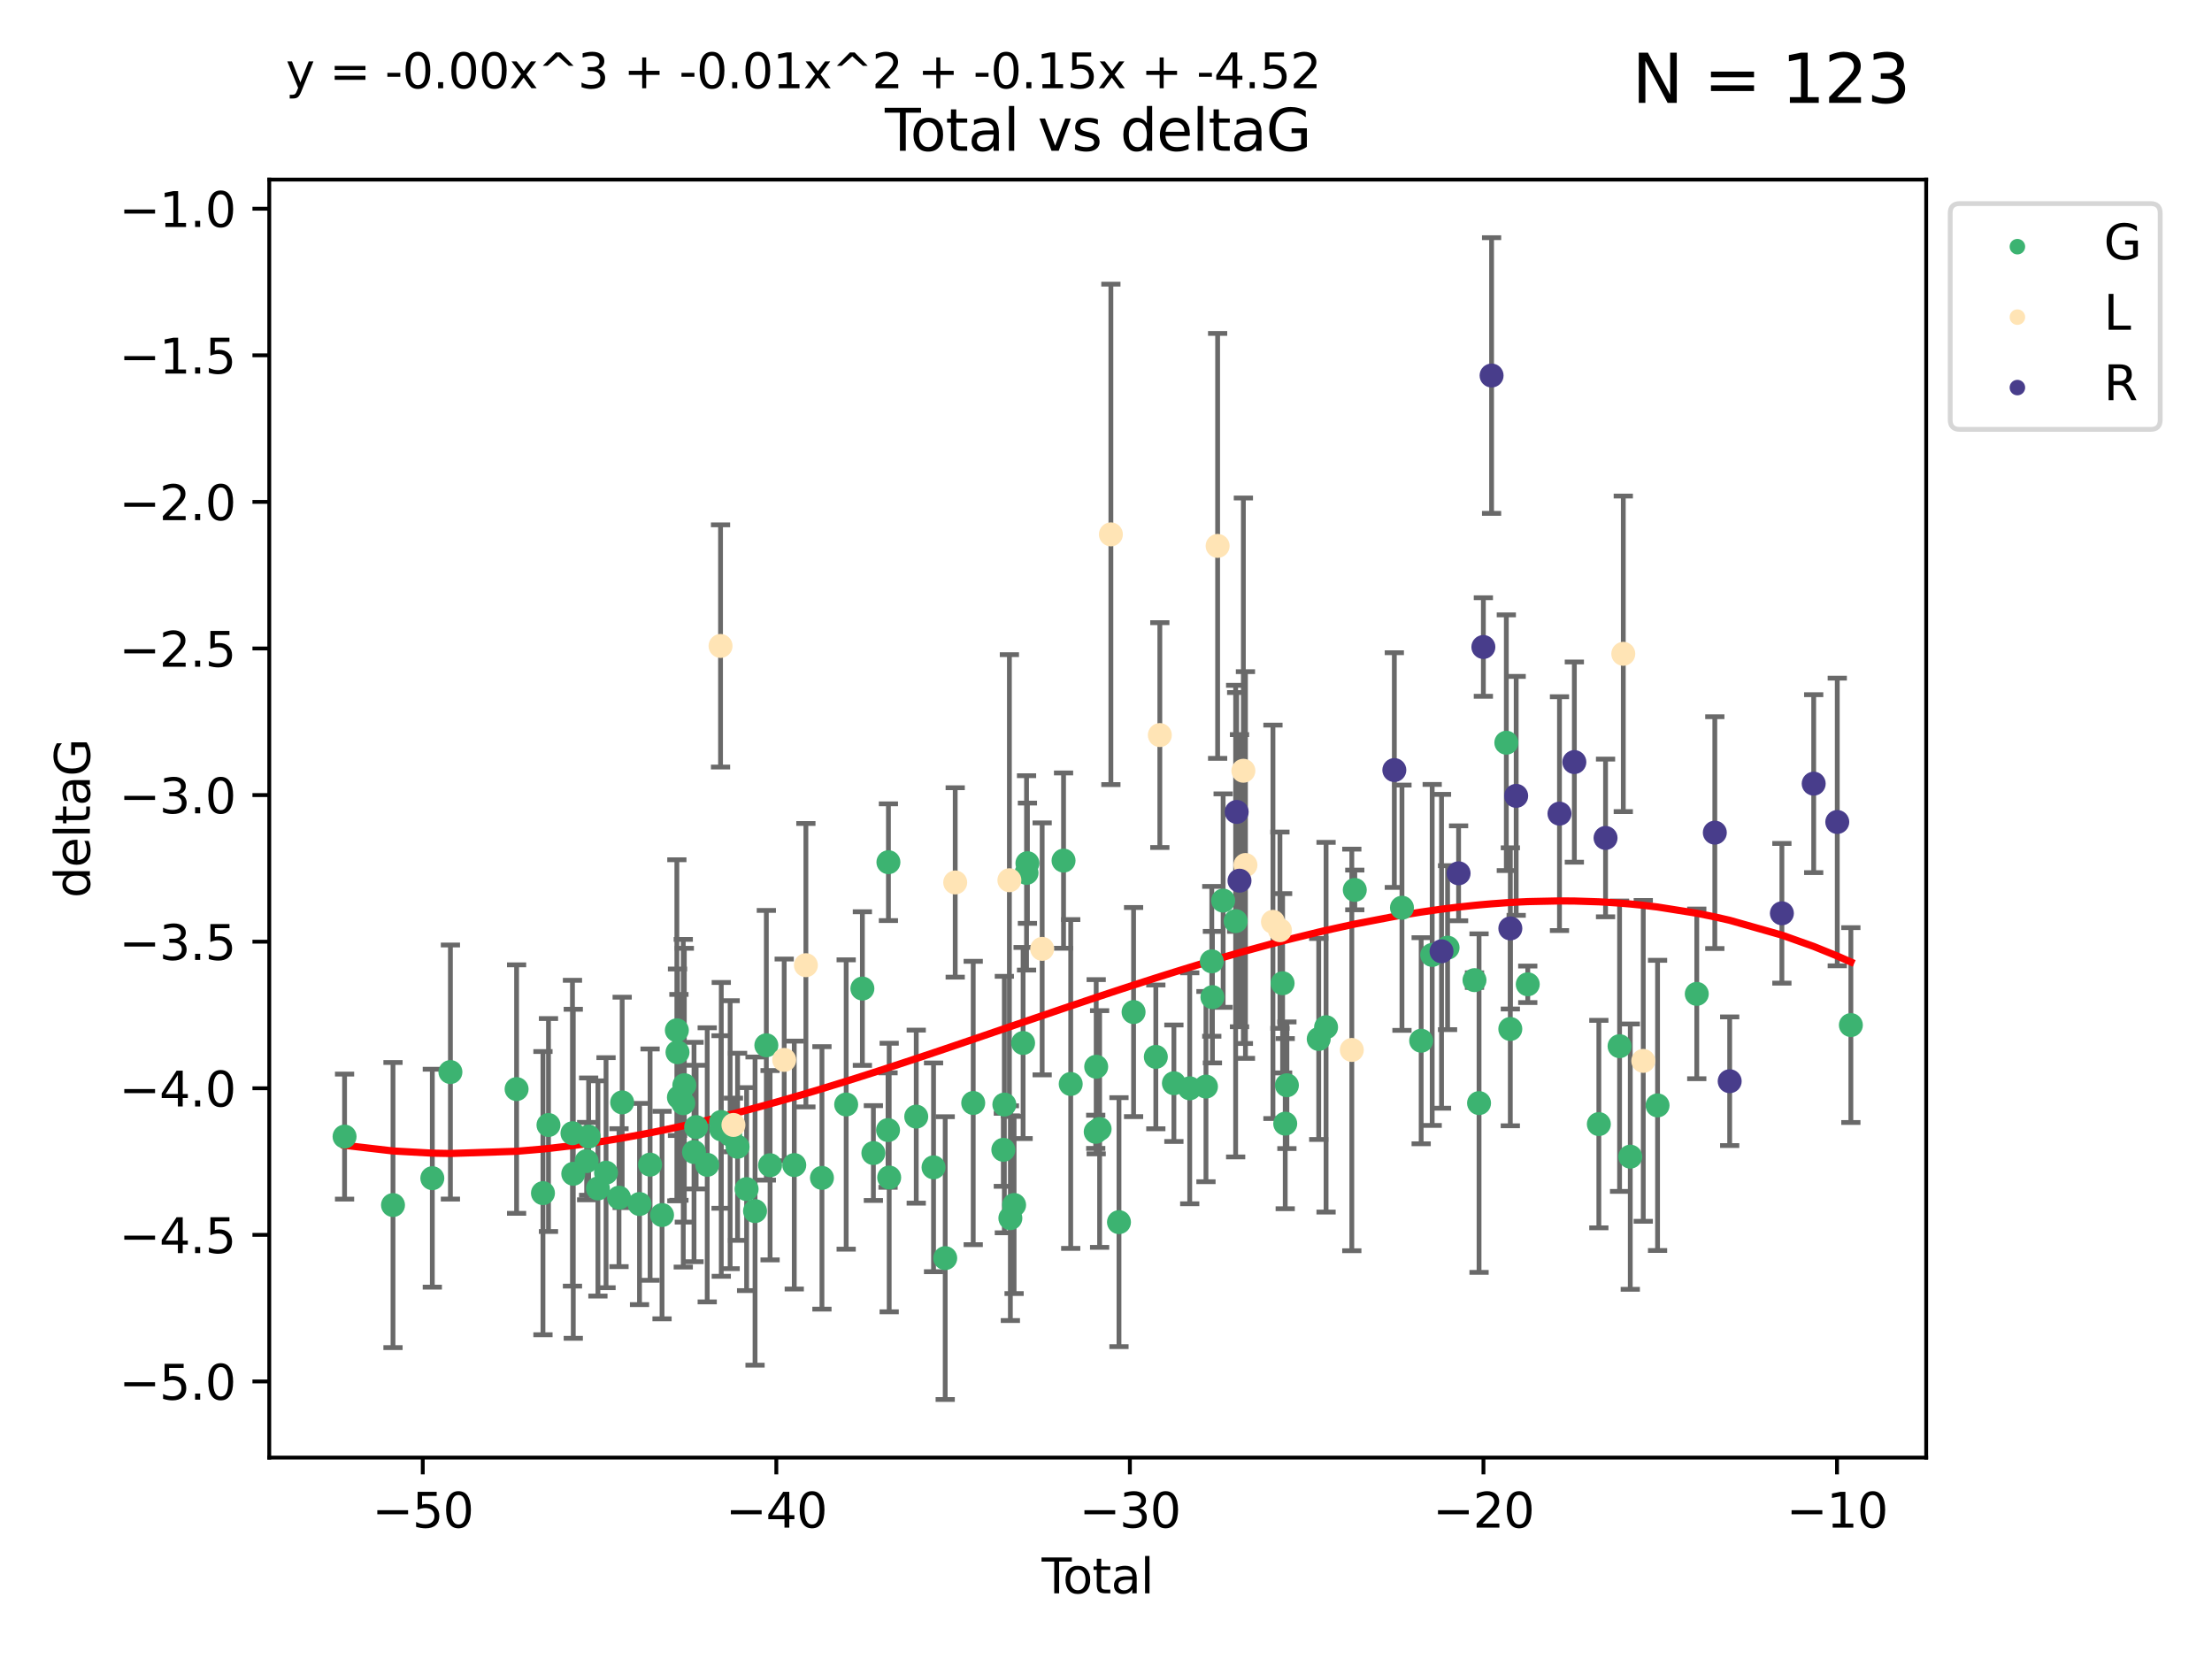 <?xml version="1.0" encoding="utf-8" standalone="no"?>
<!DOCTYPE svg PUBLIC "-//W3C//DTD SVG 1.1//EN"
  "http://www.w3.org/Graphics/SVG/1.1/DTD/svg11.dtd">
<svg xmlns:xlink="http://www.w3.org/1999/xlink" width="460.8pt" height="345.6pt" viewBox="0 0 460.8 345.6" xmlns="http://www.w3.org/2000/svg" version="1.1">
 <defs>
  <style type="text/css">*{stroke-linejoin: round; stroke-linecap: butt}</style>
 </defs>
 <g id="figure_1">
  <g id="patch_1">
   <path d="M 0 345.6 
L 460.8 345.6 
L 460.8 0 
L 0 0 
z
" style="fill: #ffffff"/>
  </g>
  <g id="axes_1">
   <g id="patch_2">
    <path d="M 56.09 303.64 
L 401.26 303.64 
L 401.26 37.411 
L 56.09 37.411 
z
" style="fill: #ffffff"/>
   </g>
   <g id="PathCollection_1">
    <defs>
     <path id="ma75e81aad8" d="M 0 1.118 
C 0.297 1.118 0.581 1 0.791 0.791 
C 1 0.581 1.118 0.297 1.118 0 
C 1.118 -0.297 1 -0.581 0.791 -0.791 
C 0.581 -1 0.297 -1.118 0 -1.118 
C -0.297 -1.118 -0.581 -1 -0.791 -0.791 
C -1 -0.581 -1.118 -0.297 -1.118 0 
C -1.118 0.297 -1 0.581 -0.791 0.791 
C -0.581 1 -0.297 1.118 0 1.118 
z
" style="stroke: #3cb371"/>
    </defs>
    <g clip-path="url(#p39c4bdc778)">
     <use xlink:href="#ma75e81aad8" x="71.78" y="236.773" style="fill: #3cb371; stroke: #3cb371"/>
     <use xlink:href="#ma75e81aad8" x="81.869" y="251.036" style="fill: #3cb371; stroke: #3cb371"/>
     <use xlink:href="#ma75e81aad8" x="90.06" y="245.44" style="fill: #3cb371; stroke: #3cb371"/>
     <use xlink:href="#ma75e81aad8" x="93.83" y="223.327" style="fill: #3cb371; stroke: #3cb371"/>
     <use xlink:href="#ma75e81aad8" x="107.615" y="226.876" style="fill: #3cb371; stroke: #3cb371"/>
     <use xlink:href="#ma75e81aad8" x="113.109" y="248.552" style="fill: #3cb371; stroke: #3cb371"/>
     <use xlink:href="#ma75e81aad8" x="114.259" y="234.362" style="fill: #3cb371; stroke: #3cb371"/>
     <use xlink:href="#ma75e81aad8" x="119.255" y="236.07" style="fill: #3cb371; stroke: #3cb371"/>
     <use xlink:href="#ma75e81aad8" x="119.424" y="244.519" style="fill: #3cb371; stroke: #3cb371"/>
     <use xlink:href="#ma75e81aad8" x="122.21" y="241.878" style="fill: #3cb371; stroke: #3cb371"/>
     <use xlink:href="#ma75e81aad8" x="122.625" y="236.773" style="fill: #3cb371; stroke: #3cb371"/>
     <use xlink:href="#ma75e81aad8" x="124.559" y="247.578" style="fill: #3cb371; stroke: #3cb371"/>
     <use xlink:href="#ma75e81aad8" x="126.249" y="244.292" style="fill: #3cb371; stroke: #3cb371"/>
     <use xlink:href="#ma75e81aad8" x="128.95" y="249.497" style="fill: #3cb371; stroke: #3cb371"/>
     <use xlink:href="#ma75e81aad8" x="129.609" y="229.647" style="fill: #3cb371; stroke: #3cb371"/>
     <use xlink:href="#ma75e81aad8" x="133.224" y="250.817" style="fill: #3cb371; stroke: #3cb371"/>
     <use xlink:href="#ma75e81aad8" x="135.423" y="242.614" style="fill: #3cb371; stroke: #3cb371"/>
     <use xlink:href="#ma75e81aad8" x="137.915" y="253.119" style="fill: #3cb371; stroke: #3cb371"/>
     <use xlink:href="#ma75e81aad8" x="141.002" y="214.63" style="fill: #3cb371; stroke: #3cb371"/>
     <use xlink:href="#ma75e81aad8" x="141.137" y="219.205" style="fill: #3cb371; stroke: #3cb371"/>
     <use xlink:href="#ma75e81aad8" x="141.431" y="228.6" style="fill: #3cb371; stroke: #3cb371"/>
     <use xlink:href="#ma75e81aad8" x="142.338" y="229.821" style="fill: #3cb371; stroke: #3cb371"/>
     <use xlink:href="#ma75e81aad8" x="142.558" y="226.066" style="fill: #3cb371; stroke: #3cb371"/>
     <use xlink:href="#ma75e81aad8" x="144.576" y="239.983" style="fill: #3cb371; stroke: #3cb371"/>
     <use xlink:href="#ma75e81aad8" x="145.014" y="234.794" style="fill: #3cb371; stroke: #3cb371"/>
     <use xlink:href="#ma75e81aad8" x="147.327" y="242.657" style="fill: #3cb371; stroke: #3cb371"/>
     <use xlink:href="#ma75e81aad8" x="150.213" y="233.733" style="fill: #3cb371; stroke: #3cb371"/>
     <use xlink:href="#ma75e81aad8" x="150.254" y="235.273" style="fill: #3cb371; stroke: #3cb371"/>
     <use xlink:href="#ma75e81aad8" x="152.103" y="236.373" style="fill: #3cb371; stroke: #3cb371"/>
     <use xlink:href="#ma75e81aad8" x="153.652" y="238.897" style="fill: #3cb371; stroke: #3cb371"/>
     <use xlink:href="#ma75e81aad8" x="155.533" y="247.713" style="fill: #3cb371; stroke: #3cb371"/>
     <use xlink:href="#ma75e81aad8" x="157.289" y="252.29" style="fill: #3cb371; stroke: #3cb371"/>
     <use xlink:href="#ma75e81aad8" x="159.643" y="217.753" style="fill: #3cb371; stroke: #3cb371"/>
     <use xlink:href="#ma75e81aad8" x="160.421" y="242.737" style="fill: #3cb371; stroke: #3cb371"/>
     <use xlink:href="#ma75e81aad8" x="165.461" y="242.705" style="fill: #3cb371; stroke: #3cb371"/>
     <use xlink:href="#ma75e81aad8" x="171.226" y="245.375" style="fill: #3cb371; stroke: #3cb371"/>
     <use xlink:href="#ma75e81aad8" x="176.274" y="230.086" style="fill: #3cb371; stroke: #3cb371"/>
     <use xlink:href="#ma75e81aad8" x="179.65" y="205.934" style="fill: #3cb371; stroke: #3cb371"/>
     <use xlink:href="#ma75e81aad8" x="181.941" y="240.203" style="fill: #3cb371; stroke: #3cb371"/>
     <use xlink:href="#ma75e81aad8" x="184.994" y="235.417" style="fill: #3cb371; stroke: #3cb371"/>
     <use xlink:href="#ma75e81aad8" x="185.075" y="179.613" style="fill: #3cb371; stroke: #3cb371"/>
     <use xlink:href="#ma75e81aad8" x="185.234" y="245.299" style="fill: #3cb371; stroke: #3cb371"/>
     <use xlink:href="#ma75e81aad8" x="190.87" y="232.612" style="fill: #3cb371; stroke: #3cb371"/>
     <use xlink:href="#ma75e81aad8" x="194.474" y="243.179" style="fill: #3cb371; stroke: #3cb371"/>
     <use xlink:href="#ma75e81aad8" x="196.904" y="262.087" style="fill: #3cb371; stroke: #3cb371"/>
     <use xlink:href="#ma75e81aad8" x="202.74" y="229.771" style="fill: #3cb371; stroke: #3cb371"/>
     <use xlink:href="#ma75e81aad8" x="209.012" y="239.525" style="fill: #3cb371; stroke: #3cb371"/>
     <use xlink:href="#ma75e81aad8" x="209.225" y="230.1" style="fill: #3cb371; stroke: #3cb371"/>
     <use xlink:href="#ma75e81aad8" x="210.478" y="253.768" style="fill: #3cb371; stroke: #3cb371"/>
     <use xlink:href="#ma75e81aad8" x="211.256" y="251.019" style="fill: #3cb371; stroke: #3cb371"/>
     <use xlink:href="#ma75e81aad8" x="213.13" y="217.276" style="fill: #3cb371; stroke: #3cb371"/>
     <use xlink:href="#ma75e81aad8" x="213.847" y="181.839" style="fill: #3cb371; stroke: #3cb371"/>
     <use xlink:href="#ma75e81aad8" x="214.032" y="179.82" style="fill: #3cb371; stroke: #3cb371"/>
     <use xlink:href="#ma75e81aad8" x="221.557" y="179.278" style="fill: #3cb371; stroke: #3cb371"/>
     <use xlink:href="#ma75e81aad8" x="223.05" y="225.812" style="fill: #3cb371; stroke: #3cb371"/>
     <use xlink:href="#ma75e81aad8" x="228.258" y="235.777" style="fill: #3cb371; stroke: #3cb371"/>
     <use xlink:href="#ma75e81aad8" x="228.357" y="222.22" style="fill: #3cb371; stroke: #3cb371"/>
     <use xlink:href="#ma75e81aad8" x="229.069" y="235.193" style="fill: #3cb371; stroke: #3cb371"/>
     <use xlink:href="#ma75e81aad8" x="233.104" y="254.597" style="fill: #3cb371; stroke: #3cb371"/>
     <use xlink:href="#ma75e81aad8" x="236.145" y="210.83" style="fill: #3cb371; stroke: #3cb371"/>
     <use xlink:href="#ma75e81aad8" x="240.78" y="220.165" style="fill: #3cb371; stroke: #3cb371"/>
     <use xlink:href="#ma75e81aad8" x="244.545" y="225.658" style="fill: #3cb371; stroke: #3cb371"/>
     <use xlink:href="#ma75e81aad8" x="247.842" y="226.715" style="fill: #3cb371; stroke: #3cb371"/>
     <use xlink:href="#ma75e81aad8" x="251.225" y="226.357" style="fill: #3cb371; stroke: #3cb371"/>
     <use xlink:href="#ma75e81aad8" x="252.437" y="200.266" style="fill: #3cb371; stroke: #3cb371"/>
     <use xlink:href="#ma75e81aad8" x="252.57" y="207.724" style="fill: #3cb371; stroke: #3cb371"/>
     <use xlink:href="#ma75e81aad8" x="254.804" y="187.609" style="fill: #3cb371; stroke: #3cb371"/>
     <use xlink:href="#ma75e81aad8" x="257.409" y="191.885" style="fill: #3cb371; stroke: #3cb371"/>
     <use xlink:href="#ma75e81aad8" x="267.19" y="204.831" style="fill: #3cb371; stroke: #3cb371"/>
     <use xlink:href="#ma75e81aad8" x="267.736" y="234.077" style="fill: #3cb371; stroke: #3cb371"/>
     <use xlink:href="#ma75e81aad8" x="268.086" y="226.079" style="fill: #3cb371; stroke: #3cb371"/>
     <use xlink:href="#ma75e81aad8" x="274.715" y="216.438" style="fill: #3cb371; stroke: #3cb371"/>
     <use xlink:href="#ma75e81aad8" x="276.244" y="213.985" style="fill: #3cb371; stroke: #3cb371"/>
     <use xlink:href="#ma75e81aad8" x="282.226" y="185.388" style="fill: #3cb371; stroke: #3cb371"/>
     <use xlink:href="#ma75e81aad8" x="292.055" y="189.094" style="fill: #3cb371; stroke: #3cb371"/>
     <use xlink:href="#ma75e81aad8" x="296.055" y="216.801" style="fill: #3cb371; stroke: #3cb371"/>
     <use xlink:href="#ma75e81aad8" x="298.352" y="198.93" style="fill: #3cb371; stroke: #3cb371"/>
     <use xlink:href="#ma75e81aad8" x="301.554" y="197.418" style="fill: #3cb371; stroke: #3cb371"/>
     <use xlink:href="#ma75e81aad8" x="307.163" y="204.18" style="fill: #3cb371; stroke: #3cb371"/>
     <use xlink:href="#ma75e81aad8" x="308.113" y="229.795" style="fill: #3cb371; stroke: #3cb371"/>
     <use xlink:href="#ma75e81aad8" x="313.795" y="154.719" style="fill: #3cb371; stroke: #3cb371"/>
     <use xlink:href="#ma75e81aad8" x="314.625" y="214.353" style="fill: #3cb371; stroke: #3cb371"/>
     <use xlink:href="#ma75e81aad8" x="318.261" y="205.049" style="fill: #3cb371; stroke: #3cb371"/>
     <use xlink:href="#ma75e81aad8" x="333.069" y="234.17" style="fill: #3cb371; stroke: #3cb371"/>
     <use xlink:href="#ma75e81aad8" x="337.386" y="217.939" style="fill: #3cb371; stroke: #3cb371"/>
     <use xlink:href="#ma75e81aad8" x="339.616" y="240.95" style="fill: #3cb371; stroke: #3cb371"/>
     <use xlink:href="#ma75e81aad8" x="345.3" y="230.274" style="fill: #3cb371; stroke: #3cb371"/>
     <use xlink:href="#ma75e81aad8" x="353.469" y="207.045" style="fill: #3cb371; stroke: #3cb371"/>
     <use xlink:href="#ma75e81aad8" x="385.57" y="213.542" style="fill: #3cb371; stroke: #3cb371"/>
    </g>
   </g>
   <g id="PathCollection_2">
    <defs>
     <path id="m462aa101b7" d="M 0 1.118 
C 0.297 1.118 0.581 1 0.791 0.791 
C 1 0.581 1.118 0.297 1.118 0 
C 1.118 -0.297 1 -0.581 0.791 -0.791 
C 0.581 -1 0.297 -1.118 0 -1.118 
C -0.297 -1.118 -0.581 -1 -0.791 -0.791 
C -1 -0.581 -1.118 -0.297 -1.118 0 
C -1.118 0.297 -1 0.581 -0.791 0.791 
C -0.581 1 -0.297 1.118 0 1.118 
z
" style="stroke: #ffe4b5"/>
    </defs>
    <g clip-path="url(#p39c4bdc778)">
     <use xlink:href="#m462aa101b7" x="150.102" y="134.563" style="fill: #ffe4b5; stroke: #ffe4b5"/>
     <use xlink:href="#m462aa101b7" x="152.788" y="234.35" style="fill: #ffe4b5; stroke: #ffe4b5"/>
     <use xlink:href="#m462aa101b7" x="163.364" y="220.797" style="fill: #ffe4b5; stroke: #ffe4b5"/>
     <use xlink:href="#m462aa101b7" x="167.882" y="201.068" style="fill: #ffe4b5; stroke: #ffe4b5"/>
     <use xlink:href="#m462aa101b7" x="198.988" y="183.832" style="fill: #ffe4b5; stroke: #ffe4b5"/>
     <use xlink:href="#m462aa101b7" x="210.275" y="183.368" style="fill: #ffe4b5; stroke: #ffe4b5"/>
     <use xlink:href="#m462aa101b7" x="217.102" y="197.667" style="fill: #ffe4b5; stroke: #ffe4b5"/>
     <use xlink:href="#m462aa101b7" x="231.418" y="111.319" style="fill: #ffe4b5; stroke: #ffe4b5"/>
     <use xlink:href="#m462aa101b7" x="241.614" y="153.129" style="fill: #ffe4b5; stroke: #ffe4b5"/>
     <use xlink:href="#m462aa101b7" x="253.654" y="113.721" style="fill: #ffe4b5; stroke: #ffe4b5"/>
     <use xlink:href="#m462aa101b7" x="259.018" y="160.561" style="fill: #ffe4b5; stroke: #ffe4b5"/>
     <use xlink:href="#m462aa101b7" x="259.451" y="180.196" style="fill: #ffe4b5; stroke: #ffe4b5"/>
     <use xlink:href="#m462aa101b7" x="265.179" y="192.032" style="fill: #ffe4b5; stroke: #ffe4b5"/>
     <use xlink:href="#m462aa101b7" x="266.634" y="193.777" style="fill: #ffe4b5; stroke: #ffe4b5"/>
     <use xlink:href="#m462aa101b7" x="281.607" y="218.721" style="fill: #ffe4b5; stroke: #ffe4b5"/>
     <use xlink:href="#m462aa101b7" x="338.161" y="136.202" style="fill: #ffe4b5; stroke: #ffe4b5"/>
     <use xlink:href="#m462aa101b7" x="342.323" y="221.003" style="fill: #ffe4b5; stroke: #ffe4b5"/>
    </g>
   </g>
   <g id="PathCollection_3">
    <defs>
     <path id="m55174ef3d3" d="M 0 1.118 
C 0.297 1.118 0.581 1 0.791 0.791 
C 1 0.581 1.118 0.297 1.118 0 
C 1.118 -0.297 1 -0.581 0.791 -0.791 
C 0.581 -1 0.297 -1.118 0 -1.118 
C -0.297 -1.118 -0.581 -1 -0.791 -0.791 
C -1 -0.581 -1.118 -0.297 -1.118 0 
C -1.118 0.297 -1 0.581 -0.791 0.791 
C -0.581 1 -0.297 1.118 0 1.118 
z
" style="stroke: #483d8b"/>
    </defs>
    <g clip-path="url(#p39c4bdc778)">
     <use xlink:href="#m55174ef3d3" x="257.622" y="169.141" style="fill: #483d8b; stroke: #483d8b"/>
     <use xlink:href="#m55174ef3d3" x="258.211" y="183.461" style="fill: #483d8b; stroke: #483d8b"/>
     <use xlink:href="#m55174ef3d3" x="290.465" y="160.419" style="fill: #483d8b; stroke: #483d8b"/>
     <use xlink:href="#m55174ef3d3" x="300.296" y="198.171" style="fill: #483d8b; stroke: #483d8b"/>
     <use xlink:href="#m55174ef3d3" x="303.852" y="181.925" style="fill: #483d8b; stroke: #483d8b"/>
     <use xlink:href="#m55174ef3d3" x="309.013" y="134.784" style="fill: #483d8b; stroke: #483d8b"/>
     <use xlink:href="#m55174ef3d3" x="310.725" y="78.228" style="fill: #483d8b; stroke: #483d8b"/>
     <use xlink:href="#m55174ef3d3" x="314.631" y="193.404" style="fill: #483d8b; stroke: #483d8b"/>
     <use xlink:href="#m55174ef3d3" x="315.848" y="165.792" style="fill: #483d8b; stroke: #483d8b"/>
     <use xlink:href="#m55174ef3d3" x="324.868" y="169.496" style="fill: #483d8b; stroke: #483d8b"/>
     <use xlink:href="#m55174ef3d3" x="327.966" y="158.754" style="fill: #483d8b; stroke: #483d8b"/>
     <use xlink:href="#m55174ef3d3" x="334.465" y="174.559" style="fill: #483d8b; stroke: #483d8b"/>
     <use xlink:href="#m55174ef3d3" x="357.228" y="173.453" style="fill: #483d8b; stroke: #483d8b"/>
     <use xlink:href="#m55174ef3d3" x="360.325" y="225.238" style="fill: #483d8b; stroke: #483d8b"/>
     <use xlink:href="#m55174ef3d3" x="371.199" y="190.256" style="fill: #483d8b; stroke: #483d8b"/>
     <use xlink:href="#m55174ef3d3" x="377.826" y="163.249" style="fill: #483d8b; stroke: #483d8b"/>
     <use xlink:href="#m55174ef3d3" x="382.738" y="171.234" style="fill: #483d8b; stroke: #483d8b"/>
    </g>
   </g>
   <g id="matplotlib.axis_1">
    <g id="xtick_1">
     <g id="line2d_1">
      <defs>
       <path id="m09afd5d5b4" d="M 0 0 
L 0 3.5 
" style="stroke: #000000; stroke-width: 0.8"/>
      </defs>
      <g>
       <use xlink:href="#m09afd5d5b4" x="88.068" y="303.64" style="stroke: #000000; stroke-width: 0.8"/>
      </g>
     </g>
     <g id="text_1">
      <!-- −50 -->
      <g transform="translate(77.516 318.238)scale(0.1 -0.1)">
       <defs>
        <path id="DejaVuSans-2212" d="M 678 2272 
L 4684 2272 
L 4684 1741 
L 678 1741 
L 678 2272 
z
" transform="scale(0.016)"/>
        <path id="DejaVuSans-35" d="M 691 4666 
L 3169 4666 
L 3169 4134 
L 1269 4134 
L 1269 2991 
Q 1406 3038 1543 3061 
Q 1681 3084 1819 3084 
Q 2600 3084 3056 2656 
Q 3513 2228 3513 1497 
Q 3513 744 3044 326 
Q 2575 -91 1722 -91 
Q 1428 -91 1123 -41 
Q 819 9 494 109 
L 494 744 
Q 775 591 1075 516 
Q 1375 441 1709 441 
Q 2250 441 2565 725 
Q 2881 1009 2881 1497 
Q 2881 1984 2565 2268 
Q 2250 2553 1709 2553 
Q 1456 2553 1204 2497 
Q 953 2441 691 2322 
L 691 4666 
z
" transform="scale(0.016)"/>
        <path id="DejaVuSans-30" d="M 2034 4250 
Q 1547 4250 1301 3770 
Q 1056 3291 1056 2328 
Q 1056 1369 1301 889 
Q 1547 409 2034 409 
Q 2525 409 2770 889 
Q 3016 1369 3016 2328 
Q 3016 3291 2770 3770 
Q 2525 4250 2034 4250 
z
M 2034 4750 
Q 2819 4750 3233 4129 
Q 3647 3509 3647 2328 
Q 3647 1150 3233 529 
Q 2819 -91 2034 -91 
Q 1250 -91 836 529 
Q 422 1150 422 2328 
Q 422 3509 836 4129 
Q 1250 4750 2034 4750 
z
" transform="scale(0.016)"/>
       </defs>
       <use xlink:href="#DejaVuSans-2212"/>
       <use xlink:href="#DejaVuSans-35" x="83.789"/>
       <use xlink:href="#DejaVuSans-30" x="147.412"/>
      </g>
     </g>
    </g>
    <g id="xtick_2">
     <g id="line2d_2">
      <g>
       <use xlink:href="#m09afd5d5b4" x="161.722" y="303.64" style="stroke: #000000; stroke-width: 0.8"/>
      </g>
     </g>
     <g id="text_2">
      <!-- −40 -->
      <g transform="translate(151.17 318.238)scale(0.1 -0.1)">
       <defs>
        <path id="DejaVuSans-34" d="M 2419 4116 
L 825 1625 
L 2419 1625 
L 2419 4116 
z
M 2253 4666 
L 3047 4666 
L 3047 1625 
L 3713 1625 
L 3713 1100 
L 3047 1100 
L 3047 0 
L 2419 0 
L 2419 1100 
L 313 1100 
L 313 1709 
L 2253 4666 
z
" transform="scale(0.016)"/>
       </defs>
       <use xlink:href="#DejaVuSans-2212"/>
       <use xlink:href="#DejaVuSans-34" x="83.789"/>
       <use xlink:href="#DejaVuSans-30" x="147.412"/>
      </g>
     </g>
    </g>
    <g id="xtick_3">
     <g id="line2d_3">
      <g>
       <use xlink:href="#m09afd5d5b4" x="235.376" y="303.64" style="stroke: #000000; stroke-width: 0.8"/>
      </g>
     </g>
     <g id="text_3">
      <!-- −30 -->
      <g transform="translate(224.823 318.238)scale(0.1 -0.1)">
       <defs>
        <path id="DejaVuSans-33" d="M 2597 2516 
Q 3050 2419 3304 2112 
Q 3559 1806 3559 1356 
Q 3559 666 3084 287 
Q 2609 -91 1734 -91 
Q 1441 -91 1130 -33 
Q 819 25 488 141 
L 488 750 
Q 750 597 1062 519 
Q 1375 441 1716 441 
Q 2309 441 2620 675 
Q 2931 909 2931 1356 
Q 2931 1769 2642 2001 
Q 2353 2234 1838 2234 
L 1294 2234 
L 1294 2753 
L 1863 2753 
Q 2328 2753 2575 2939 
Q 2822 3125 2822 3475 
Q 2822 3834 2567 4026 
Q 2313 4219 1838 4219 
Q 1578 4219 1281 4162 
Q 984 4106 628 3988 
L 628 4550 
Q 988 4650 1302 4700 
Q 1616 4750 1894 4750 
Q 2613 4750 3031 4423 
Q 3450 4097 3450 3541 
Q 3450 3153 3228 2886 
Q 3006 2619 2597 2516 
z
" transform="scale(0.016)"/>
       </defs>
       <use xlink:href="#DejaVuSans-2212"/>
       <use xlink:href="#DejaVuSans-33" x="83.789"/>
       <use xlink:href="#DejaVuSans-30" x="147.412"/>
      </g>
     </g>
    </g>
    <g id="xtick_4">
     <g id="line2d_4">
      <g>
       <use xlink:href="#m09afd5d5b4" x="309.03" y="303.64" style="stroke: #000000; stroke-width: 0.8"/>
      </g>
     </g>
     <g id="text_4">
      <!-- −20 -->
      <g transform="translate(298.477 318.238)scale(0.1 -0.1)">
       <defs>
        <path id="DejaVuSans-32" d="M 1228 531 
L 3431 531 
L 3431 0 
L 469 0 
L 469 531 
Q 828 903 1448 1529 
Q 2069 2156 2228 2338 
Q 2531 2678 2651 2914 
Q 2772 3150 2772 3378 
Q 2772 3750 2511 3984 
Q 2250 4219 1831 4219 
Q 1534 4219 1204 4116 
Q 875 4013 500 3803 
L 500 4441 
Q 881 4594 1212 4672 
Q 1544 4750 1819 4750 
Q 2544 4750 2975 4387 
Q 3406 4025 3406 3419 
Q 3406 3131 3298 2873 
Q 3191 2616 2906 2266 
Q 2828 2175 2409 1742 
Q 1991 1309 1228 531 
z
" transform="scale(0.016)"/>
       </defs>
       <use xlink:href="#DejaVuSans-2212"/>
       <use xlink:href="#DejaVuSans-32" x="83.789"/>
       <use xlink:href="#DejaVuSans-30" x="147.412"/>
      </g>
     </g>
    </g>
    <g id="xtick_5">
     <g id="line2d_5">
      <g>
       <use xlink:href="#m09afd5d5b4" x="382.683" y="303.64" style="stroke: #000000; stroke-width: 0.8"/>
      </g>
     </g>
     <g id="text_5">
      <!-- −10 -->
      <g transform="translate(372.131 318.238)scale(0.1 -0.1)">
       <defs>
        <path id="DejaVuSans-31" d="M 794 531 
L 1825 531 
L 1825 4091 
L 703 3866 
L 703 4441 
L 1819 4666 
L 2450 4666 
L 2450 531 
L 3481 531 
L 3481 0 
L 794 0 
L 794 531 
z
" transform="scale(0.016)"/>
       </defs>
       <use xlink:href="#DejaVuSans-2212"/>
       <use xlink:href="#DejaVuSans-31" x="83.789"/>
       <use xlink:href="#DejaVuSans-30" x="147.412"/>
      </g>
     </g>
    </g>
    <g id="text_6">
     <!-- Total -->
     <g transform="translate(216.998 331.917)scale(0.1 -0.1)">
      <defs>
       <path id="DejaVuSans-54" d="M -19 4666 
L 3928 4666 
L 3928 4134 
L 2272 4134 
L 2272 0 
L 1638 0 
L 1638 4134 
L -19 4134 
L -19 4666 
z
" transform="scale(0.016)"/>
       <path id="DejaVuSans-6f" d="M 1959 3097 
Q 1497 3097 1228 2736 
Q 959 2375 959 1747 
Q 959 1119 1226 758 
Q 1494 397 1959 397 
Q 2419 397 2687 759 
Q 2956 1122 2956 1747 
Q 2956 2369 2687 2733 
Q 2419 3097 1959 3097 
z
M 1959 3584 
Q 2709 3584 3137 3096 
Q 3566 2609 3566 1747 
Q 3566 888 3137 398 
Q 2709 -91 1959 -91 
Q 1206 -91 779 398 
Q 353 888 353 1747 
Q 353 2609 779 3096 
Q 1206 3584 1959 3584 
z
" transform="scale(0.016)"/>
       <path id="DejaVuSans-74" d="M 1172 4494 
L 1172 3500 
L 2356 3500 
L 2356 3053 
L 1172 3053 
L 1172 1153 
Q 1172 725 1289 603 
Q 1406 481 1766 481 
L 2356 481 
L 2356 0 
L 1766 0 
Q 1100 0 847 248 
Q 594 497 594 1153 
L 594 3053 
L 172 3053 
L 172 3500 
L 594 3500 
L 594 4494 
L 1172 4494 
z
" transform="scale(0.016)"/>
       <path id="DejaVuSans-61" d="M 2194 1759 
Q 1497 1759 1228 1600 
Q 959 1441 959 1056 
Q 959 750 1161 570 
Q 1363 391 1709 391 
Q 2188 391 2477 730 
Q 2766 1069 2766 1631 
L 2766 1759 
L 2194 1759 
z
M 3341 1997 
L 3341 0 
L 2766 0 
L 2766 531 
Q 2569 213 2275 61 
Q 1981 -91 1556 -91 
Q 1019 -91 701 211 
Q 384 513 384 1019 
Q 384 1609 779 1909 
Q 1175 2209 1959 2209 
L 2766 2209 
L 2766 2266 
Q 2766 2663 2505 2880 
Q 2244 3097 1772 3097 
Q 1472 3097 1187 3025 
Q 903 2953 641 2809 
L 641 3341 
Q 956 3463 1253 3523 
Q 1550 3584 1831 3584 
Q 2591 3584 2966 3190 
Q 3341 2797 3341 1997 
z
" transform="scale(0.016)"/>
       <path id="DejaVuSans-6c" d="M 603 4863 
L 1178 4863 
L 1178 0 
L 603 0 
L 603 4863 
z
" transform="scale(0.016)"/>
      </defs>
      <use xlink:href="#DejaVuSans-54"/>
      <use xlink:href="#DejaVuSans-6f" x="44.084"/>
      <use xlink:href="#DejaVuSans-74" x="105.266"/>
      <use xlink:href="#DejaVuSans-61" x="144.475"/>
      <use xlink:href="#DejaVuSans-6c" x="205.754"/>
     </g>
    </g>
   </g>
   <g id="matplotlib.axis_2">
    <g id="ytick_1">
     <g id="line2d_6">
      <defs>
       <path id="mea97cd187e" d="M 0 0 
L -3.5 0 
" style="stroke: #000000; stroke-width: 0.8"/>
      </defs>
      <g>
       <use xlink:href="#mea97cd187e" x="56.09" y="287.78" style="stroke: #000000; stroke-width: 0.8"/>
      </g>
     </g>
     <g id="text_7">
      <!-- −5.0 -->
      <g transform="translate(24.807 291.579)scale(0.1 -0.1)">
       <defs>
        <path id="DejaVuSans-2e" d="M 684 794 
L 1344 794 
L 1344 0 
L 684 0 
L 684 794 
z
" transform="scale(0.016)"/>
       </defs>
       <use xlink:href="#DejaVuSans-2212"/>
       <use xlink:href="#DejaVuSans-35" x="83.789"/>
       <use xlink:href="#DejaVuSans-2e" x="147.412"/>
       <use xlink:href="#DejaVuSans-30" x="179.199"/>
      </g>
     </g>
    </g>
    <g id="ytick_2">
     <g id="line2d_7">
      <g>
       <use xlink:href="#mea97cd187e" x="56.09" y="257.242" style="stroke: #000000; stroke-width: 0.8"/>
      </g>
     </g>
     <g id="text_8">
      <!-- −4.5 -->
      <g transform="translate(24.807 261.042)scale(0.1 -0.1)">
       <use xlink:href="#DejaVuSans-2212"/>
       <use xlink:href="#DejaVuSans-34" x="83.789"/>
       <use xlink:href="#DejaVuSans-2e" x="147.412"/>
       <use xlink:href="#DejaVuSans-35" x="179.199"/>
      </g>
     </g>
    </g>
    <g id="ytick_3">
     <g id="line2d_8">
      <g>
       <use xlink:href="#mea97cd187e" x="56.09" y="226.705" style="stroke: #000000; stroke-width: 0.8"/>
      </g>
     </g>
     <g id="text_9">
      <!-- −4.0 -->
      <g transform="translate(24.807 230.504)scale(0.1 -0.1)">
       <use xlink:href="#DejaVuSans-2212"/>
       <use xlink:href="#DejaVuSans-34" x="83.789"/>
       <use xlink:href="#DejaVuSans-2e" x="147.412"/>
       <use xlink:href="#DejaVuSans-30" x="179.199"/>
      </g>
     </g>
    </g>
    <g id="ytick_4">
     <g id="line2d_9">
      <g>
       <use xlink:href="#mea97cd187e" x="56.09" y="196.168" style="stroke: #000000; stroke-width: 0.8"/>
      </g>
     </g>
     <g id="text_10">
      <!-- −3.5 -->
      <g transform="translate(24.807 199.967)scale(0.1 -0.1)">
       <use xlink:href="#DejaVuSans-2212"/>
       <use xlink:href="#DejaVuSans-33" x="83.789"/>
       <use xlink:href="#DejaVuSans-2e" x="147.412"/>
       <use xlink:href="#DejaVuSans-35" x="179.199"/>
      </g>
     </g>
    </g>
    <g id="ytick_5">
     <g id="line2d_10">
      <g>
       <use xlink:href="#mea97cd187e" x="56.09" y="165.63" style="stroke: #000000; stroke-width: 0.8"/>
      </g>
     </g>
     <g id="text_11">
      <!-- −3.0 -->
      <g transform="translate(24.807 169.43)scale(0.1 -0.1)">
       <use xlink:href="#DejaVuSans-2212"/>
       <use xlink:href="#DejaVuSans-33" x="83.789"/>
       <use xlink:href="#DejaVuSans-2e" x="147.412"/>
       <use xlink:href="#DejaVuSans-30" x="179.199"/>
      </g>
     </g>
    </g>
    <g id="ytick_6">
     <g id="line2d_11">
      <g>
       <use xlink:href="#mea97cd187e" x="56.09" y="135.093" style="stroke: #000000; stroke-width: 0.8"/>
      </g>
     </g>
     <g id="text_12">
      <!-- −2.5 -->
      <g transform="translate(24.807 138.892)scale(0.1 -0.1)">
       <use xlink:href="#DejaVuSans-2212"/>
       <use xlink:href="#DejaVuSans-32" x="83.789"/>
       <use xlink:href="#DejaVuSans-2e" x="147.412"/>
       <use xlink:href="#DejaVuSans-35" x="179.199"/>
      </g>
     </g>
    </g>
    <g id="ytick_7">
     <g id="line2d_12">
      <g>
       <use xlink:href="#mea97cd187e" x="56.09" y="104.556" style="stroke: #000000; stroke-width: 0.8"/>
      </g>
     </g>
     <g id="text_13">
      <!-- −2.0 -->
      <g transform="translate(24.807 108.355)scale(0.1 -0.1)">
       <use xlink:href="#DejaVuSans-2212"/>
       <use xlink:href="#DejaVuSans-32" x="83.789"/>
       <use xlink:href="#DejaVuSans-2e" x="147.412"/>
       <use xlink:href="#DejaVuSans-30" x="179.199"/>
      </g>
     </g>
    </g>
    <g id="ytick_8">
     <g id="line2d_13">
      <g>
       <use xlink:href="#mea97cd187e" x="56.09" y="74.018" style="stroke: #000000; stroke-width: 0.8"/>
      </g>
     </g>
     <g id="text_14">
      <!-- −1.5 -->
      <g transform="translate(24.807 77.818)scale(0.1 -0.1)">
       <use xlink:href="#DejaVuSans-2212"/>
       <use xlink:href="#DejaVuSans-31" x="83.789"/>
       <use xlink:href="#DejaVuSans-2e" x="147.412"/>
       <use xlink:href="#DejaVuSans-35" x="179.199"/>
      </g>
     </g>
    </g>
    <g id="ytick_9">
     <g id="line2d_14">
      <g>
       <use xlink:href="#mea97cd187e" x="56.09" y="43.481" style="stroke: #000000; stroke-width: 0.8"/>
      </g>
     </g>
     <g id="text_15">
      <!-- −1.0 -->
      <g transform="translate(24.807 47.28)scale(0.1 -0.1)">
       <use xlink:href="#DejaVuSans-2212"/>
       <use xlink:href="#DejaVuSans-31" x="83.789"/>
       <use xlink:href="#DejaVuSans-2e" x="147.412"/>
       <use xlink:href="#DejaVuSans-30" x="179.199"/>
      </g>
     </g>
    </g>
    <g id="text_16">
     <!-- deltaG -->
     <g transform="translate(18.727 187.064)rotate(-90)scale(0.1 -0.1)">
      <defs>
       <path id="DejaVuSans-64" d="M 2906 2969 
L 2906 4863 
L 3481 4863 
L 3481 0 
L 2906 0 
L 2906 525 
Q 2725 213 2448 61 
Q 2172 -91 1784 -91 
Q 1150 -91 751 415 
Q 353 922 353 1747 
Q 353 2572 751 3078 
Q 1150 3584 1784 3584 
Q 2172 3584 2448 3432 
Q 2725 3281 2906 2969 
z
M 947 1747 
Q 947 1113 1208 752 
Q 1469 391 1925 391 
Q 2381 391 2643 752 
Q 2906 1113 2906 1747 
Q 2906 2381 2643 2742 
Q 2381 3103 1925 3103 
Q 1469 3103 1208 2742 
Q 947 2381 947 1747 
z
" transform="scale(0.016)"/>
       <path id="DejaVuSans-65" d="M 3597 1894 
L 3597 1613 
L 953 1613 
Q 991 1019 1311 708 
Q 1631 397 2203 397 
Q 2534 397 2845 478 
Q 3156 559 3463 722 
L 3463 178 
Q 3153 47 2828 -22 
Q 2503 -91 2169 -91 
Q 1331 -91 842 396 
Q 353 884 353 1716 
Q 353 2575 817 3079 
Q 1281 3584 2069 3584 
Q 2775 3584 3186 3129 
Q 3597 2675 3597 1894 
z
M 3022 2063 
Q 3016 2534 2758 2815 
Q 2500 3097 2075 3097 
Q 1594 3097 1305 2825 
Q 1016 2553 972 2059 
L 3022 2063 
z
" transform="scale(0.016)"/>
       <path id="DejaVuSans-47" d="M 3809 666 
L 3809 1919 
L 2778 1919 
L 2778 2438 
L 4434 2438 
L 4434 434 
Q 4069 175 3628 42 
Q 3188 -91 2688 -91 
Q 1594 -91 976 548 
Q 359 1188 359 2328 
Q 359 3472 976 4111 
Q 1594 4750 2688 4750 
Q 3144 4750 3555 4637 
Q 3966 4525 4313 4306 
L 4313 3634 
Q 3963 3931 3569 4081 
Q 3175 4231 2741 4231 
Q 1884 4231 1454 3753 
Q 1025 3275 1025 2328 
Q 1025 1384 1454 906 
Q 1884 428 2741 428 
Q 3075 428 3337 486 
Q 3600 544 3809 666 
z
" transform="scale(0.016)"/>
      </defs>
      <use xlink:href="#DejaVuSans-64"/>
      <use xlink:href="#DejaVuSans-65" x="63.477"/>
      <use xlink:href="#DejaVuSans-6c" x="125"/>
      <use xlink:href="#DejaVuSans-74" x="152.783"/>
      <use xlink:href="#DejaVuSans-61" x="191.992"/>
      <use xlink:href="#DejaVuSans-47" x="253.271"/>
     </g>
    </g>
   </g>
   <g id="LineCollection_1">
    <path d="M 71.78 249.795 
L 71.78 223.751 
" clip-path="url(#p39c4bdc778)" style="fill: none; stroke: #696969"/>
    <path d="M 81.869 280.732 
L 81.869 221.34 
" clip-path="url(#p39c4bdc778)" style="fill: none; stroke: #696969"/>
    <path d="M 90.06 268.138 
L 90.06 222.741 
" clip-path="url(#p39c4bdc778)" style="fill: none; stroke: #696969"/>
    <path d="M 93.83 249.791 
L 93.83 196.864 
" clip-path="url(#p39c4bdc778)" style="fill: none; stroke: #696969"/>
    <path d="M 107.615 252.755 
L 107.615 200.996 
" clip-path="url(#p39c4bdc778)" style="fill: none; stroke: #696969"/>
    <path d="M 113.109 278.054 
L 113.109 219.05 
" clip-path="url(#p39c4bdc778)" style="fill: none; stroke: #696969"/>
    <path d="M 114.259 256.545 
L 114.259 212.179 
" clip-path="url(#p39c4bdc778)" style="fill: none; stroke: #696969"/>
    <path d="M 119.255 267.925 
L 119.255 204.215 
" clip-path="url(#p39c4bdc778)" style="fill: none; stroke: #696969"/>
    <path d="M 119.424 278.789 
L 119.424 210.249 
" clip-path="url(#p39c4bdc778)" style="fill: none; stroke: #696969"/>
    <path d="M 122.21 249.938 
L 122.21 233.817 
" clip-path="url(#p39c4bdc778)" style="fill: none; stroke: #696969"/>
    <path d="M 122.625 248.992 
L 122.625 224.554 
" clip-path="url(#p39c4bdc778)" style="fill: none; stroke: #696969"/>
    <path d="M 124.559 269.993 
L 124.559 225.163 
" clip-path="url(#p39c4bdc778)" style="fill: none; stroke: #696969"/>
    <path d="M 126.249 268.251 
L 126.249 220.332 
" clip-path="url(#p39c4bdc778)" style="fill: none; stroke: #696969"/>
    <path d="M 128.95 263.862 
L 128.95 235.131 
" clip-path="url(#p39c4bdc778)" style="fill: none; stroke: #696969"/>
    <path d="M 129.609 251.56 
L 129.609 207.734 
" clip-path="url(#p39c4bdc778)" style="fill: none; stroke: #696969"/>
    <path d="M 133.224 271.775 
L 133.224 229.858 
" clip-path="url(#p39c4bdc778)" style="fill: none; stroke: #696969"/>
    <path d="M 135.423 266.709 
L 135.423 218.518 
" clip-path="url(#p39c4bdc778)" style="fill: none; stroke: #696969"/>
    <path d="M 137.915 274.733 
L 137.915 231.505 
" clip-path="url(#p39c4bdc778)" style="fill: none; stroke: #696969"/>
    <path d="M 141.002 250.154 
L 141.002 179.106 
" clip-path="url(#p39c4bdc778)" style="fill: none; stroke: #696969"/>
    <path d="M 141.137 236.552 
L 141.137 201.859 
" clip-path="url(#p39c4bdc778)" style="fill: none; stroke: #696969"/>
    <path d="M 141.431 250.04 
L 141.431 207.16 
" clip-path="url(#p39c4bdc778)" style="fill: none; stroke: #696969"/>
    <path d="M 142.338 263.953 
L 142.338 195.689 
" clip-path="url(#p39c4bdc778)" style="fill: none; stroke: #696969"/>
    <path d="M 142.558 254.589 
L 142.558 197.544 
" clip-path="url(#p39c4bdc778)" style="fill: none; stroke: #696969"/>
    <path d="M 144.576 262.83 
L 144.576 217.137 
" clip-path="url(#p39c4bdc778)" style="fill: none; stroke: #696969"/>
    <path d="M 145.014 247.672 
L 145.014 221.916 
" clip-path="url(#p39c4bdc778)" style="fill: none; stroke: #696969"/>
    <path d="M 147.327 271.207 
L 147.327 214.107 
" clip-path="url(#p39c4bdc778)" style="fill: none; stroke: #696969"/>
    <path d="M 150.213 251.705 
L 150.213 215.761 
" clip-path="url(#p39c4bdc778)" style="fill: none; stroke: #696969"/>
    <path d="M 150.254 265.875 
L 150.254 204.67 
" clip-path="url(#p39c4bdc778)" style="fill: none; stroke: #696969"/>
    <path d="M 152.103 264.28 
L 152.103 208.467 
" clip-path="url(#p39c4bdc778)" style="fill: none; stroke: #696969"/>
    <path d="M 153.652 258.383 
L 153.652 219.411 
" clip-path="url(#p39c4bdc778)" style="fill: none; stroke: #696969"/>
    <path d="M 155.533 268.855 
L 155.533 226.571 
" clip-path="url(#p39c4bdc778)" style="fill: none; stroke: #696969"/>
    <path d="M 157.289 284.384 
L 157.289 220.195 
" clip-path="url(#p39c4bdc778)" style="fill: none; stroke: #696969"/>
    <path d="M 159.643 245.843 
L 159.643 189.663 
" clip-path="url(#p39c4bdc778)" style="fill: none; stroke: #696969"/>
    <path d="M 160.421 262.461 
L 160.421 223.014 
" clip-path="url(#p39c4bdc778)" style="fill: none; stroke: #696969"/>
    <path d="M 165.461 268.526 
L 165.461 216.883 
" clip-path="url(#p39c4bdc778)" style="fill: none; stroke: #696969"/>
    <path d="M 171.226 272.714 
L 171.226 218.037 
" clip-path="url(#p39c4bdc778)" style="fill: none; stroke: #696969"/>
    <path d="M 176.274 260.224 
L 176.274 199.948 
" clip-path="url(#p39c4bdc778)" style="fill: none; stroke: #696969"/>
    <path d="M 179.65 221.934 
L 179.65 189.935 
" clip-path="url(#p39c4bdc778)" style="fill: none; stroke: #696969"/>
    <path d="M 181.941 250.079 
L 181.941 230.328 
" clip-path="url(#p39c4bdc778)" style="fill: none; stroke: #696969"/>
    <path d="M 184.994 247.339 
L 184.994 223.495 
" clip-path="url(#p39c4bdc778)" style="fill: none; stroke: #696969"/>
    <path d="M 185.075 191.774 
L 185.075 167.452 
" clip-path="url(#p39c4bdc778)" style="fill: none; stroke: #696969"/>
    <path d="M 185.234 273.274 
L 185.234 217.324 
" clip-path="url(#p39c4bdc778)" style="fill: none; stroke: #696969"/>
    <path d="M 190.87 250.637 
L 190.87 214.587 
" clip-path="url(#p39c4bdc778)" style="fill: none; stroke: #696969"/>
    <path d="M 194.474 264.918 
L 194.474 221.439 
" clip-path="url(#p39c4bdc778)" style="fill: none; stroke: #696969"/>
    <path d="M 196.904 291.539 
L 196.904 232.634 
" clip-path="url(#p39c4bdc778)" style="fill: none; stroke: #696969"/>
    <path d="M 202.74 259.286 
L 202.74 200.256 
" clip-path="url(#p39c4bdc778)" style="fill: none; stroke: #696969"/>
    <path d="M 209.012 247.13 
L 209.012 231.921 
" clip-path="url(#p39c4bdc778)" style="fill: none; stroke: #696969"/>
    <path d="M 209.225 256.815 
L 209.225 203.384 
" clip-path="url(#p39c4bdc778)" style="fill: none; stroke: #696969"/>
    <path d="M 210.478 275.091 
L 210.478 232.445 
" clip-path="url(#p39c4bdc778)" style="fill: none; stroke: #696969"/>
    <path d="M 211.256 269.469 
L 211.256 232.568 
" clip-path="url(#p39c4bdc778)" style="fill: none; stroke: #696969"/>
    <path d="M 213.13 237.183 
L 213.13 197.369 
" clip-path="url(#p39c4bdc778)" style="fill: none; stroke: #696969"/>
    <path d="M 213.847 202.083 
L 213.847 161.595 
" clip-path="url(#p39c4bdc778)" style="fill: none; stroke: #696969"/>
    <path d="M 214.032 192.347 
L 214.032 167.292 
" clip-path="url(#p39c4bdc778)" style="fill: none; stroke: #696969"/>
    <path d="M 221.557 197.535 
L 221.557 161.021 
" clip-path="url(#p39c4bdc778)" style="fill: none; stroke: #696969"/>
    <path d="M 223.05 260.063 
L 223.05 191.56 
" clip-path="url(#p39c4bdc778)" style="fill: none; stroke: #696969"/>
    <path d="M 228.258 239.235 
L 228.258 232.318 
" clip-path="url(#p39c4bdc778)" style="fill: none; stroke: #696969"/>
    <path d="M 228.357 240.366 
L 228.357 204.073 
" clip-path="url(#p39c4bdc778)" style="fill: none; stroke: #696969"/>
    <path d="M 229.069 259.85 
L 229.069 210.537 
" clip-path="url(#p39c4bdc778)" style="fill: none; stroke: #696969"/>
    <path d="M 233.104 280.529 
L 233.104 228.665 
" clip-path="url(#p39c4bdc778)" style="fill: none; stroke: #696969"/>
    <path d="M 236.145 232.612 
L 236.145 189.049 
" clip-path="url(#p39c4bdc778)" style="fill: none; stroke: #696969"/>
    <path d="M 240.78 235.143 
L 240.78 205.188 
" clip-path="url(#p39c4bdc778)" style="fill: none; stroke: #696969"/>
    <path d="M 244.545 237.79 
L 244.545 213.526 
" clip-path="url(#p39c4bdc778)" style="fill: none; stroke: #696969"/>
    <path d="M 247.842 250.769 
L 247.842 202.66 
" clip-path="url(#p39c4bdc778)" style="fill: none; stroke: #696969"/>
    <path d="M 251.225 246.169 
L 251.225 206.545 
" clip-path="url(#p39c4bdc778)" style="fill: none; stroke: #696969"/>
    <path d="M 252.437 215.871 
L 252.437 184.661 
" clip-path="url(#p39c4bdc778)" style="fill: none; stroke: #696969"/>
    <path d="M 252.57 221.422 
L 252.57 194.027 
" clip-path="url(#p39c4bdc778)" style="fill: none; stroke: #696969"/>
    <path d="M 254.804 209.843 
L 254.804 165.375 
" clip-path="url(#p39c4bdc778)" style="fill: none; stroke: #696969"/>
    <path d="M 257.409 241.008 
L 257.409 142.762 
" clip-path="url(#p39c4bdc778)" style="fill: none; stroke: #696969"/>
    <path d="M 267.19 223.505 
L 267.19 186.156 
" clip-path="url(#p39c4bdc778)" style="fill: none; stroke: #696969"/>
    <path d="M 267.736 251.8 
L 267.736 216.354 
" clip-path="url(#p39c4bdc778)" style="fill: none; stroke: #696969"/>
    <path d="M 268.086 239.266 
L 268.086 212.891 
" clip-path="url(#p39c4bdc778)" style="fill: none; stroke: #696969"/>
    <path d="M 274.715 237.376 
L 274.715 195.5 
" clip-path="url(#p39c4bdc778)" style="fill: none; stroke: #696969"/>
    <path d="M 276.244 252.494 
L 276.244 175.477 
" clip-path="url(#p39c4bdc778)" style="fill: none; stroke: #696969"/>
    <path d="M 282.226 189.523 
L 282.226 181.253 
" clip-path="url(#p39c4bdc778)" style="fill: none; stroke: #696969"/>
    <path d="M 292.055 214.637 
L 292.055 163.55 
" clip-path="url(#p39c4bdc778)" style="fill: none; stroke: #696969"/>
    <path d="M 296.055 238.269 
L 296.055 195.333 
" clip-path="url(#p39c4bdc778)" style="fill: none; stroke: #696969"/>
    <path d="M 298.352 234.45 
L 298.352 163.409 
" clip-path="url(#p39c4bdc778)" style="fill: none; stroke: #696969"/>
    <path d="M 301.554 214.496 
L 301.554 180.34 
" clip-path="url(#p39c4bdc778)" style="fill: none; stroke: #696969"/>
    <path d="M 307.163 205.704 
L 307.163 202.655 
" clip-path="url(#p39c4bdc778)" style="fill: none; stroke: #696969"/>
    <path d="M 308.113 265.056 
L 308.113 194.534 
" clip-path="url(#p39c4bdc778)" style="fill: none; stroke: #696969"/>
    <path d="M 313.795 181.35 
L 313.795 128.089 
" clip-path="url(#p39c4bdc778)" style="fill: none; stroke: #696969"/>
    <path d="M 314.625 234.521 
L 314.625 194.184 
" clip-path="url(#p39c4bdc778)" style="fill: none; stroke: #696969"/>
    <path d="M 318.261 208.85 
L 318.261 201.247 
" clip-path="url(#p39c4bdc778)" style="fill: none; stroke: #696969"/>
    <path d="M 333.069 255.784 
L 333.069 212.556 
" clip-path="url(#p39c4bdc778)" style="fill: none; stroke: #696969"/>
    <path d="M 337.386 248.185 
L 337.386 187.694 
" clip-path="url(#p39c4bdc778)" style="fill: none; stroke: #696969"/>
    <path d="M 339.616 268.588 
L 339.616 213.312 
" clip-path="url(#p39c4bdc778)" style="fill: none; stroke: #696969"/>
    <path d="M 345.3 260.498 
L 345.3 200.049 
" clip-path="url(#p39c4bdc778)" style="fill: none; stroke: #696969"/>
    <path d="M 353.469 224.721 
L 353.469 189.37 
" clip-path="url(#p39c4bdc778)" style="fill: none; stroke: #696969"/>
    <path d="M 385.57 233.838 
L 385.57 193.245 
" clip-path="url(#p39c4bdc778)" style="fill: none; stroke: #696969"/>
   </g>
   <g id="line2d_15">
    <defs>
     <path id="ma14dd3b663" d="M 2 0 
L -2 -0 
" style="stroke: #696969"/>
    </defs>
    <g clip-path="url(#p39c4bdc778)">
     <use xlink:href="#ma14dd3b663" x="71.78" y="249.795" style="fill: #696969; stroke: #696969"/>
     <use xlink:href="#ma14dd3b663" x="81.869" y="280.732" style="fill: #696969; stroke: #696969"/>
     <use xlink:href="#ma14dd3b663" x="90.06" y="268.138" style="fill: #696969; stroke: #696969"/>
     <use xlink:href="#ma14dd3b663" x="93.83" y="249.791" style="fill: #696969; stroke: #696969"/>
     <use xlink:href="#ma14dd3b663" x="107.615" y="252.755" style="fill: #696969; stroke: #696969"/>
     <use xlink:href="#ma14dd3b663" x="113.109" y="278.054" style="fill: #696969; stroke: #696969"/>
     <use xlink:href="#ma14dd3b663" x="114.259" y="256.545" style="fill: #696969; stroke: #696969"/>
     <use xlink:href="#ma14dd3b663" x="119.255" y="267.925" style="fill: #696969; stroke: #696969"/>
     <use xlink:href="#ma14dd3b663" x="119.424" y="278.789" style="fill: #696969; stroke: #696969"/>
     <use xlink:href="#ma14dd3b663" x="122.21" y="249.938" style="fill: #696969; stroke: #696969"/>
     <use xlink:href="#ma14dd3b663" x="122.625" y="248.992" style="fill: #696969; stroke: #696969"/>
     <use xlink:href="#ma14dd3b663" x="124.559" y="269.993" style="fill: #696969; stroke: #696969"/>
     <use xlink:href="#ma14dd3b663" x="126.249" y="268.251" style="fill: #696969; stroke: #696969"/>
     <use xlink:href="#ma14dd3b663" x="128.95" y="263.862" style="fill: #696969; stroke: #696969"/>
     <use xlink:href="#ma14dd3b663" x="129.609" y="251.56" style="fill: #696969; stroke: #696969"/>
     <use xlink:href="#ma14dd3b663" x="133.224" y="271.775" style="fill: #696969; stroke: #696969"/>
     <use xlink:href="#ma14dd3b663" x="135.423" y="266.709" style="fill: #696969; stroke: #696969"/>
     <use xlink:href="#ma14dd3b663" x="137.915" y="274.733" style="fill: #696969; stroke: #696969"/>
     <use xlink:href="#ma14dd3b663" x="141.002" y="250.154" style="fill: #696969; stroke: #696969"/>
     <use xlink:href="#ma14dd3b663" x="141.137" y="236.552" style="fill: #696969; stroke: #696969"/>
     <use xlink:href="#ma14dd3b663" x="141.431" y="250.04" style="fill: #696969; stroke: #696969"/>
     <use xlink:href="#ma14dd3b663" x="142.338" y="263.953" style="fill: #696969; stroke: #696969"/>
     <use xlink:href="#ma14dd3b663" x="142.558" y="254.589" style="fill: #696969; stroke: #696969"/>
     <use xlink:href="#ma14dd3b663" x="144.576" y="262.83" style="fill: #696969; stroke: #696969"/>
     <use xlink:href="#ma14dd3b663" x="145.014" y="247.672" style="fill: #696969; stroke: #696969"/>
     <use xlink:href="#ma14dd3b663" x="147.327" y="271.207" style="fill: #696969; stroke: #696969"/>
     <use xlink:href="#ma14dd3b663" x="150.213" y="251.705" style="fill: #696969; stroke: #696969"/>
     <use xlink:href="#ma14dd3b663" x="150.254" y="265.875" style="fill: #696969; stroke: #696969"/>
     <use xlink:href="#ma14dd3b663" x="152.103" y="264.28" style="fill: #696969; stroke: #696969"/>
     <use xlink:href="#ma14dd3b663" x="153.652" y="258.383" style="fill: #696969; stroke: #696969"/>
     <use xlink:href="#ma14dd3b663" x="155.533" y="268.855" style="fill: #696969; stroke: #696969"/>
     <use xlink:href="#ma14dd3b663" x="157.289" y="284.384" style="fill: #696969; stroke: #696969"/>
     <use xlink:href="#ma14dd3b663" x="159.643" y="245.843" style="fill: #696969; stroke: #696969"/>
     <use xlink:href="#ma14dd3b663" x="160.421" y="262.461" style="fill: #696969; stroke: #696969"/>
     <use xlink:href="#ma14dd3b663" x="165.461" y="268.526" style="fill: #696969; stroke: #696969"/>
     <use xlink:href="#ma14dd3b663" x="171.226" y="272.714" style="fill: #696969; stroke: #696969"/>
     <use xlink:href="#ma14dd3b663" x="176.274" y="260.224" style="fill: #696969; stroke: #696969"/>
     <use xlink:href="#ma14dd3b663" x="179.65" y="221.934" style="fill: #696969; stroke: #696969"/>
     <use xlink:href="#ma14dd3b663" x="181.941" y="250.079" style="fill: #696969; stroke: #696969"/>
     <use xlink:href="#ma14dd3b663" x="184.994" y="247.339" style="fill: #696969; stroke: #696969"/>
     <use xlink:href="#ma14dd3b663" x="185.075" y="191.774" style="fill: #696969; stroke: #696969"/>
     <use xlink:href="#ma14dd3b663" x="185.234" y="273.274" style="fill: #696969; stroke: #696969"/>
     <use xlink:href="#ma14dd3b663" x="190.87" y="250.637" style="fill: #696969; stroke: #696969"/>
     <use xlink:href="#ma14dd3b663" x="194.474" y="264.918" style="fill: #696969; stroke: #696969"/>
     <use xlink:href="#ma14dd3b663" x="196.904" y="291.539" style="fill: #696969; stroke: #696969"/>
     <use xlink:href="#ma14dd3b663" x="202.74" y="259.286" style="fill: #696969; stroke: #696969"/>
     <use xlink:href="#ma14dd3b663" x="209.012" y="247.13" style="fill: #696969; stroke: #696969"/>
     <use xlink:href="#ma14dd3b663" x="209.225" y="256.815" style="fill: #696969; stroke: #696969"/>
     <use xlink:href="#ma14dd3b663" x="210.478" y="275.091" style="fill: #696969; stroke: #696969"/>
     <use xlink:href="#ma14dd3b663" x="211.256" y="269.469" style="fill: #696969; stroke: #696969"/>
     <use xlink:href="#ma14dd3b663" x="213.13" y="237.183" style="fill: #696969; stroke: #696969"/>
     <use xlink:href="#ma14dd3b663" x="213.847" y="202.083" style="fill: #696969; stroke: #696969"/>
     <use xlink:href="#ma14dd3b663" x="214.032" y="192.347" style="fill: #696969; stroke: #696969"/>
     <use xlink:href="#ma14dd3b663" x="221.557" y="197.535" style="fill: #696969; stroke: #696969"/>
     <use xlink:href="#ma14dd3b663" x="223.05" y="260.063" style="fill: #696969; stroke: #696969"/>
     <use xlink:href="#ma14dd3b663" x="228.258" y="239.235" style="fill: #696969; stroke: #696969"/>
     <use xlink:href="#ma14dd3b663" x="228.357" y="240.366" style="fill: #696969; stroke: #696969"/>
     <use xlink:href="#ma14dd3b663" x="229.069" y="259.85" style="fill: #696969; stroke: #696969"/>
     <use xlink:href="#ma14dd3b663" x="233.104" y="280.529" style="fill: #696969; stroke: #696969"/>
     <use xlink:href="#ma14dd3b663" x="236.145" y="232.612" style="fill: #696969; stroke: #696969"/>
     <use xlink:href="#ma14dd3b663" x="240.78" y="235.143" style="fill: #696969; stroke: #696969"/>
     <use xlink:href="#ma14dd3b663" x="244.545" y="237.79" style="fill: #696969; stroke: #696969"/>
     <use xlink:href="#ma14dd3b663" x="247.842" y="250.769" style="fill: #696969; stroke: #696969"/>
     <use xlink:href="#ma14dd3b663" x="251.225" y="246.169" style="fill: #696969; stroke: #696969"/>
     <use xlink:href="#ma14dd3b663" x="252.437" y="215.871" style="fill: #696969; stroke: #696969"/>
     <use xlink:href="#ma14dd3b663" x="252.57" y="221.422" style="fill: #696969; stroke: #696969"/>
     <use xlink:href="#ma14dd3b663" x="254.804" y="209.843" style="fill: #696969; stroke: #696969"/>
     <use xlink:href="#ma14dd3b663" x="257.409" y="241.008" style="fill: #696969; stroke: #696969"/>
     <use xlink:href="#ma14dd3b663" x="267.19" y="223.505" style="fill: #696969; stroke: #696969"/>
     <use xlink:href="#ma14dd3b663" x="267.736" y="251.8" style="fill: #696969; stroke: #696969"/>
     <use xlink:href="#ma14dd3b663" x="268.086" y="239.266" style="fill: #696969; stroke: #696969"/>
     <use xlink:href="#ma14dd3b663" x="274.715" y="237.376" style="fill: #696969; stroke: #696969"/>
     <use xlink:href="#ma14dd3b663" x="276.244" y="252.494" style="fill: #696969; stroke: #696969"/>
     <use xlink:href="#ma14dd3b663" x="282.226" y="189.523" style="fill: #696969; stroke: #696969"/>
     <use xlink:href="#ma14dd3b663" x="292.055" y="214.637" style="fill: #696969; stroke: #696969"/>
     <use xlink:href="#ma14dd3b663" x="296.055" y="238.269" style="fill: #696969; stroke: #696969"/>
     <use xlink:href="#ma14dd3b663" x="298.352" y="234.45" style="fill: #696969; stroke: #696969"/>
     <use xlink:href="#ma14dd3b663" x="301.554" y="214.496" style="fill: #696969; stroke: #696969"/>
     <use xlink:href="#ma14dd3b663" x="307.163" y="205.704" style="fill: #696969; stroke: #696969"/>
     <use xlink:href="#ma14dd3b663" x="308.113" y="265.056" style="fill: #696969; stroke: #696969"/>
     <use xlink:href="#ma14dd3b663" x="313.795" y="181.35" style="fill: #696969; stroke: #696969"/>
     <use xlink:href="#ma14dd3b663" x="314.625" y="234.521" style="fill: #696969; stroke: #696969"/>
     <use xlink:href="#ma14dd3b663" x="318.261" y="208.85" style="fill: #696969; stroke: #696969"/>
     <use xlink:href="#ma14dd3b663" x="333.069" y="255.784" style="fill: #696969; stroke: #696969"/>
     <use xlink:href="#ma14dd3b663" x="337.386" y="248.185" style="fill: #696969; stroke: #696969"/>
     <use xlink:href="#ma14dd3b663" x="339.616" y="268.588" style="fill: #696969; stroke: #696969"/>
     <use xlink:href="#ma14dd3b663" x="345.3" y="260.498" style="fill: #696969; stroke: #696969"/>
     <use xlink:href="#ma14dd3b663" x="353.469" y="224.721" style="fill: #696969; stroke: #696969"/>
     <use xlink:href="#ma14dd3b663" x="385.57" y="233.838" style="fill: #696969; stroke: #696969"/>
    </g>
   </g>
   <g id="line2d_16">
    <g clip-path="url(#p39c4bdc778)">
     <use xlink:href="#ma14dd3b663" x="71.78" y="223.751" style="fill: #696969; stroke: #696969"/>
     <use xlink:href="#ma14dd3b663" x="81.869" y="221.34" style="fill: #696969; stroke: #696969"/>
     <use xlink:href="#ma14dd3b663" x="90.06" y="222.741" style="fill: #696969; stroke: #696969"/>
     <use xlink:href="#ma14dd3b663" x="93.83" y="196.864" style="fill: #696969; stroke: #696969"/>
     <use xlink:href="#ma14dd3b663" x="107.615" y="200.996" style="fill: #696969; stroke: #696969"/>
     <use xlink:href="#ma14dd3b663" x="113.109" y="219.05" style="fill: #696969; stroke: #696969"/>
     <use xlink:href="#ma14dd3b663" x="114.259" y="212.179" style="fill: #696969; stroke: #696969"/>
     <use xlink:href="#ma14dd3b663" x="119.255" y="204.215" style="fill: #696969; stroke: #696969"/>
     <use xlink:href="#ma14dd3b663" x="119.424" y="210.249" style="fill: #696969; stroke: #696969"/>
     <use xlink:href="#ma14dd3b663" x="122.21" y="233.817" style="fill: #696969; stroke: #696969"/>
     <use xlink:href="#ma14dd3b663" x="122.625" y="224.554" style="fill: #696969; stroke: #696969"/>
     <use xlink:href="#ma14dd3b663" x="124.559" y="225.163" style="fill: #696969; stroke: #696969"/>
     <use xlink:href="#ma14dd3b663" x="126.249" y="220.332" style="fill: #696969; stroke: #696969"/>
     <use xlink:href="#ma14dd3b663" x="128.95" y="235.131" style="fill: #696969; stroke: #696969"/>
     <use xlink:href="#ma14dd3b663" x="129.609" y="207.734" style="fill: #696969; stroke: #696969"/>
     <use xlink:href="#ma14dd3b663" x="133.224" y="229.858" style="fill: #696969; stroke: #696969"/>
     <use xlink:href="#ma14dd3b663" x="135.423" y="218.518" style="fill: #696969; stroke: #696969"/>
     <use xlink:href="#ma14dd3b663" x="137.915" y="231.505" style="fill: #696969; stroke: #696969"/>
     <use xlink:href="#ma14dd3b663" x="141.002" y="179.106" style="fill: #696969; stroke: #696969"/>
     <use xlink:href="#ma14dd3b663" x="141.137" y="201.859" style="fill: #696969; stroke: #696969"/>
     <use xlink:href="#ma14dd3b663" x="141.431" y="207.16" style="fill: #696969; stroke: #696969"/>
     <use xlink:href="#ma14dd3b663" x="142.338" y="195.689" style="fill: #696969; stroke: #696969"/>
     <use xlink:href="#ma14dd3b663" x="142.558" y="197.544" style="fill: #696969; stroke: #696969"/>
     <use xlink:href="#ma14dd3b663" x="144.576" y="217.137" style="fill: #696969; stroke: #696969"/>
     <use xlink:href="#ma14dd3b663" x="145.014" y="221.916" style="fill: #696969; stroke: #696969"/>
     <use xlink:href="#ma14dd3b663" x="147.327" y="214.107" style="fill: #696969; stroke: #696969"/>
     <use xlink:href="#ma14dd3b663" x="150.213" y="215.761" style="fill: #696969; stroke: #696969"/>
     <use xlink:href="#ma14dd3b663" x="150.254" y="204.67" style="fill: #696969; stroke: #696969"/>
     <use xlink:href="#ma14dd3b663" x="152.103" y="208.467" style="fill: #696969; stroke: #696969"/>
     <use xlink:href="#ma14dd3b663" x="153.652" y="219.411" style="fill: #696969; stroke: #696969"/>
     <use xlink:href="#ma14dd3b663" x="155.533" y="226.571" style="fill: #696969; stroke: #696969"/>
     <use xlink:href="#ma14dd3b663" x="157.289" y="220.195" style="fill: #696969; stroke: #696969"/>
     <use xlink:href="#ma14dd3b663" x="159.643" y="189.663" style="fill: #696969; stroke: #696969"/>
     <use xlink:href="#ma14dd3b663" x="160.421" y="223.014" style="fill: #696969; stroke: #696969"/>
     <use xlink:href="#ma14dd3b663" x="165.461" y="216.883" style="fill: #696969; stroke: #696969"/>
     <use xlink:href="#ma14dd3b663" x="171.226" y="218.037" style="fill: #696969; stroke: #696969"/>
     <use xlink:href="#ma14dd3b663" x="176.274" y="199.948" style="fill: #696969; stroke: #696969"/>
     <use xlink:href="#ma14dd3b663" x="179.65" y="189.935" style="fill: #696969; stroke: #696969"/>
     <use xlink:href="#ma14dd3b663" x="181.941" y="230.328" style="fill: #696969; stroke: #696969"/>
     <use xlink:href="#ma14dd3b663" x="184.994" y="223.495" style="fill: #696969; stroke: #696969"/>
     <use xlink:href="#ma14dd3b663" x="185.075" y="167.452" style="fill: #696969; stroke: #696969"/>
     <use xlink:href="#ma14dd3b663" x="185.234" y="217.324" style="fill: #696969; stroke: #696969"/>
     <use xlink:href="#ma14dd3b663" x="190.87" y="214.587" style="fill: #696969; stroke: #696969"/>
     <use xlink:href="#ma14dd3b663" x="194.474" y="221.439" style="fill: #696969; stroke: #696969"/>
     <use xlink:href="#ma14dd3b663" x="196.904" y="232.634" style="fill: #696969; stroke: #696969"/>
     <use xlink:href="#ma14dd3b663" x="202.74" y="200.256" style="fill: #696969; stroke: #696969"/>
     <use xlink:href="#ma14dd3b663" x="209.012" y="231.921" style="fill: #696969; stroke: #696969"/>
     <use xlink:href="#ma14dd3b663" x="209.225" y="203.384" style="fill: #696969; stroke: #696969"/>
     <use xlink:href="#ma14dd3b663" x="210.478" y="232.445" style="fill: #696969; stroke: #696969"/>
     <use xlink:href="#ma14dd3b663" x="211.256" y="232.568" style="fill: #696969; stroke: #696969"/>
     <use xlink:href="#ma14dd3b663" x="213.13" y="197.369" style="fill: #696969; stroke: #696969"/>
     <use xlink:href="#ma14dd3b663" x="213.847" y="161.595" style="fill: #696969; stroke: #696969"/>
     <use xlink:href="#ma14dd3b663" x="214.032" y="167.292" style="fill: #696969; stroke: #696969"/>
     <use xlink:href="#ma14dd3b663" x="221.557" y="161.021" style="fill: #696969; stroke: #696969"/>
     <use xlink:href="#ma14dd3b663" x="223.05" y="191.56" style="fill: #696969; stroke: #696969"/>
     <use xlink:href="#ma14dd3b663" x="228.258" y="232.318" style="fill: #696969; stroke: #696969"/>
     <use xlink:href="#ma14dd3b663" x="228.357" y="204.073" style="fill: #696969; stroke: #696969"/>
     <use xlink:href="#ma14dd3b663" x="229.069" y="210.537" style="fill: #696969; stroke: #696969"/>
     <use xlink:href="#ma14dd3b663" x="233.104" y="228.665" style="fill: #696969; stroke: #696969"/>
     <use xlink:href="#ma14dd3b663" x="236.145" y="189.049" style="fill: #696969; stroke: #696969"/>
     <use xlink:href="#ma14dd3b663" x="240.78" y="205.188" style="fill: #696969; stroke: #696969"/>
     <use xlink:href="#ma14dd3b663" x="244.545" y="213.526" style="fill: #696969; stroke: #696969"/>
     <use xlink:href="#ma14dd3b663" x="247.842" y="202.66" style="fill: #696969; stroke: #696969"/>
     <use xlink:href="#ma14dd3b663" x="251.225" y="206.545" style="fill: #696969; stroke: #696969"/>
     <use xlink:href="#ma14dd3b663" x="252.437" y="184.661" style="fill: #696969; stroke: #696969"/>
     <use xlink:href="#ma14dd3b663" x="252.57" y="194.027" style="fill: #696969; stroke: #696969"/>
     <use xlink:href="#ma14dd3b663" x="254.804" y="165.375" style="fill: #696969; stroke: #696969"/>
     <use xlink:href="#ma14dd3b663" x="257.409" y="142.762" style="fill: #696969; stroke: #696969"/>
     <use xlink:href="#ma14dd3b663" x="267.19" y="186.156" style="fill: #696969; stroke: #696969"/>
     <use xlink:href="#ma14dd3b663" x="267.736" y="216.354" style="fill: #696969; stroke: #696969"/>
     <use xlink:href="#ma14dd3b663" x="268.086" y="212.891" style="fill: #696969; stroke: #696969"/>
     <use xlink:href="#ma14dd3b663" x="274.715" y="195.5" style="fill: #696969; stroke: #696969"/>
     <use xlink:href="#ma14dd3b663" x="276.244" y="175.477" style="fill: #696969; stroke: #696969"/>
     <use xlink:href="#ma14dd3b663" x="282.226" y="181.253" style="fill: #696969; stroke: #696969"/>
     <use xlink:href="#ma14dd3b663" x="292.055" y="163.55" style="fill: #696969; stroke: #696969"/>
     <use xlink:href="#ma14dd3b663" x="296.055" y="195.333" style="fill: #696969; stroke: #696969"/>
     <use xlink:href="#ma14dd3b663" x="298.352" y="163.409" style="fill: #696969; stroke: #696969"/>
     <use xlink:href="#ma14dd3b663" x="301.554" y="180.34" style="fill: #696969; stroke: #696969"/>
     <use xlink:href="#ma14dd3b663" x="307.163" y="202.655" style="fill: #696969; stroke: #696969"/>
     <use xlink:href="#ma14dd3b663" x="308.113" y="194.534" style="fill: #696969; stroke: #696969"/>
     <use xlink:href="#ma14dd3b663" x="313.795" y="128.089" style="fill: #696969; stroke: #696969"/>
     <use xlink:href="#ma14dd3b663" x="314.625" y="194.184" style="fill: #696969; stroke: #696969"/>
     <use xlink:href="#ma14dd3b663" x="318.261" y="201.247" style="fill: #696969; stroke: #696969"/>
     <use xlink:href="#ma14dd3b663" x="333.069" y="212.556" style="fill: #696969; stroke: #696969"/>
     <use xlink:href="#ma14dd3b663" x="337.386" y="187.694" style="fill: #696969; stroke: #696969"/>
     <use xlink:href="#ma14dd3b663" x="339.616" y="213.312" style="fill: #696969; stroke: #696969"/>
     <use xlink:href="#ma14dd3b663" x="345.3" y="200.049" style="fill: #696969; stroke: #696969"/>
     <use xlink:href="#ma14dd3b663" x="353.469" y="189.37" style="fill: #696969; stroke: #696969"/>
     <use xlink:href="#ma14dd3b663" x="385.57" y="193.245" style="fill: #696969; stroke: #696969"/>
    </g>
   </g>
   <g id="LineCollection_2">
    <path d="M 150.102 159.791 
L 150.102 109.334 
" clip-path="url(#p39c4bdc778)" style="fill: none; stroke: #696969"/>
    <path d="M 152.788 239.937 
L 152.788 228.763 
" clip-path="url(#p39c4bdc778)" style="fill: none; stroke: #696969"/>
    <path d="M 163.364 241.807 
L 163.364 199.788 
" clip-path="url(#p39c4bdc778)" style="fill: none; stroke: #696969"/>
    <path d="M 167.882 230.592 
L 167.882 171.543 
" clip-path="url(#p39c4bdc778)" style="fill: none; stroke: #696969"/>
    <path d="M 198.988 203.56 
L 198.988 164.103 
" clip-path="url(#p39c4bdc778)" style="fill: none; stroke: #696969"/>
    <path d="M 210.275 230.357 
L 210.275 136.379 
" clip-path="url(#p39c4bdc778)" style="fill: none; stroke: #696969"/>
    <path d="M 217.102 223.91 
L 217.102 171.425 
" clip-path="url(#p39c4bdc778)" style="fill: none; stroke: #696969"/>
    <path d="M 231.418 163.443 
L 231.418 59.195 
" clip-path="url(#p39c4bdc778)" style="fill: none; stroke: #696969"/>
    <path d="M 241.614 176.545 
L 241.614 129.713 
" clip-path="url(#p39c4bdc778)" style="fill: none; stroke: #696969"/>
    <path d="M 253.654 157.983 
L 253.654 69.46 
" clip-path="url(#p39c4bdc778)" style="fill: none; stroke: #696969"/>
    <path d="M 259.018 217.382 
L 259.018 103.739 
" clip-path="url(#p39c4bdc778)" style="fill: none; stroke: #696969"/>
    <path d="M 259.451 220.473 
L 259.451 139.919 
" clip-path="url(#p39c4bdc778)" style="fill: none; stroke: #696969"/>
    <path d="M 265.179 233.011 
L 265.179 151.053 
" clip-path="url(#p39c4bdc778)" style="fill: none; stroke: #696969"/>
    <path d="M 266.634 214.223 
L 266.634 173.331 
" clip-path="url(#p39c4bdc778)" style="fill: none; stroke: #696969"/>
    <path d="M 281.607 260.551 
L 281.607 176.891 
" clip-path="url(#p39c4bdc778)" style="fill: none; stroke: #696969"/>
    <path d="M 338.161 169.07 
L 338.161 103.334 
" clip-path="url(#p39c4bdc778)" style="fill: none; stroke: #696969"/>
    <path d="M 342.323 254.418 
L 342.323 187.588 
" clip-path="url(#p39c4bdc778)" style="fill: none; stroke: #696969"/>
   </g>
   <g id="line2d_17">
    <g clip-path="url(#p39c4bdc778)">
     <use xlink:href="#ma14dd3b663" x="150.102" y="159.791" style="fill: #696969; stroke: #696969"/>
     <use xlink:href="#ma14dd3b663" x="152.788" y="239.937" style="fill: #696969; stroke: #696969"/>
     <use xlink:href="#ma14dd3b663" x="163.364" y="241.807" style="fill: #696969; stroke: #696969"/>
     <use xlink:href="#ma14dd3b663" x="167.882" y="230.592" style="fill: #696969; stroke: #696969"/>
     <use xlink:href="#ma14dd3b663" x="198.988" y="203.56" style="fill: #696969; stroke: #696969"/>
     <use xlink:href="#ma14dd3b663" x="210.275" y="230.357" style="fill: #696969; stroke: #696969"/>
     <use xlink:href="#ma14dd3b663" x="217.102" y="223.91" style="fill: #696969; stroke: #696969"/>
     <use xlink:href="#ma14dd3b663" x="231.418" y="163.443" style="fill: #696969; stroke: #696969"/>
     <use xlink:href="#ma14dd3b663" x="241.614" y="176.545" style="fill: #696969; stroke: #696969"/>
     <use xlink:href="#ma14dd3b663" x="253.654" y="157.983" style="fill: #696969; stroke: #696969"/>
     <use xlink:href="#ma14dd3b663" x="259.018" y="217.382" style="fill: #696969; stroke: #696969"/>
     <use xlink:href="#ma14dd3b663" x="259.451" y="220.473" style="fill: #696969; stroke: #696969"/>
     <use xlink:href="#ma14dd3b663" x="265.179" y="233.011" style="fill: #696969; stroke: #696969"/>
     <use xlink:href="#ma14dd3b663" x="266.634" y="214.223" style="fill: #696969; stroke: #696969"/>
     <use xlink:href="#ma14dd3b663" x="281.607" y="260.551" style="fill: #696969; stroke: #696969"/>
     <use xlink:href="#ma14dd3b663" x="338.161" y="169.07" style="fill: #696969; stroke: #696969"/>
     <use xlink:href="#ma14dd3b663" x="342.323" y="254.418" style="fill: #696969; stroke: #696969"/>
    </g>
   </g>
   <g id="line2d_18">
    <g clip-path="url(#p39c4bdc778)">
     <use xlink:href="#ma14dd3b663" x="150.102" y="109.334" style="fill: #696969; stroke: #696969"/>
     <use xlink:href="#ma14dd3b663" x="152.788" y="228.763" style="fill: #696969; stroke: #696969"/>
     <use xlink:href="#ma14dd3b663" x="163.364" y="199.788" style="fill: #696969; stroke: #696969"/>
     <use xlink:href="#ma14dd3b663" x="167.882" y="171.543" style="fill: #696969; stroke: #696969"/>
     <use xlink:href="#ma14dd3b663" x="198.988" y="164.103" style="fill: #696969; stroke: #696969"/>
     <use xlink:href="#ma14dd3b663" x="210.275" y="136.379" style="fill: #696969; stroke: #696969"/>
     <use xlink:href="#ma14dd3b663" x="217.102" y="171.425" style="fill: #696969; stroke: #696969"/>
     <use xlink:href="#ma14dd3b663" x="231.418" y="59.195" style="fill: #696969; stroke: #696969"/>
     <use xlink:href="#ma14dd3b663" x="241.614" y="129.713" style="fill: #696969; stroke: #696969"/>
     <use xlink:href="#ma14dd3b663" x="253.654" y="69.46" style="fill: #696969; stroke: #696969"/>
     <use xlink:href="#ma14dd3b663" x="259.018" y="103.739" style="fill: #696969; stroke: #696969"/>
     <use xlink:href="#ma14dd3b663" x="259.451" y="139.919" style="fill: #696969; stroke: #696969"/>
     <use xlink:href="#ma14dd3b663" x="265.179" y="151.053" style="fill: #696969; stroke: #696969"/>
     <use xlink:href="#ma14dd3b663" x="266.634" y="173.331" style="fill: #696969; stroke: #696969"/>
     <use xlink:href="#ma14dd3b663" x="281.607" y="176.891" style="fill: #696969; stroke: #696969"/>
     <use xlink:href="#ma14dd3b663" x="338.161" y="103.334" style="fill: #696969; stroke: #696969"/>
     <use xlink:href="#ma14dd3b663" x="342.323" y="187.588" style="fill: #696969; stroke: #696969"/>
    </g>
   </g>
   <g id="LineCollection_3">
    <path d="M 257.622 194.014 
L 257.622 144.268 
" clip-path="url(#p39c4bdc778)" style="fill: none; stroke: #696969"/>
    <path d="M 258.211 213.888 
L 258.211 153.035 
" clip-path="url(#p39c4bdc778)" style="fill: none; stroke: #696969"/>
    <path d="M 290.465 184.868 
L 290.465 135.97 
" clip-path="url(#p39c4bdc778)" style="fill: none; stroke: #696969"/>
    <path d="M 300.296 230.862 
L 300.296 165.481 
" clip-path="url(#p39c4bdc778)" style="fill: none; stroke: #696969"/>
    <path d="M 303.852 191.809 
L 303.852 172.041 
" clip-path="url(#p39c4bdc778)" style="fill: none; stroke: #696969"/>
    <path d="M 309.013 145.049 
L 309.013 124.519 
" clip-path="url(#p39c4bdc778)" style="fill: none; stroke: #696969"/>
    <path d="M 310.725 106.943 
L 310.725 49.513 
" clip-path="url(#p39c4bdc778)" style="fill: none; stroke: #696969"/>
    <path d="M 314.631 210.195 
L 314.631 176.614 
" clip-path="url(#p39c4bdc778)" style="fill: none; stroke: #696969"/>
    <path d="M 315.848 190.678 
L 315.848 140.906 
" clip-path="url(#p39c4bdc778)" style="fill: none; stroke: #696969"/>
    <path d="M 324.868 193.847 
L 324.868 145.145 
" clip-path="url(#p39c4bdc778)" style="fill: none; stroke: #696969"/>
    <path d="M 327.966 179.608 
L 327.966 137.899 
" clip-path="url(#p39c4bdc778)" style="fill: none; stroke: #696969"/>
    <path d="M 334.465 190.985 
L 334.465 158.134 
" clip-path="url(#p39c4bdc778)" style="fill: none; stroke: #696969"/>
    <path d="M 357.228 197.597 
L 357.228 149.309 
" clip-path="url(#p39c4bdc778)" style="fill: none; stroke: #696969"/>
    <path d="M 360.325 238.636 
L 360.325 211.841 
" clip-path="url(#p39c4bdc778)" style="fill: none; stroke: #696969"/>
    <path d="M 371.199 204.805 
L 371.199 175.707 
" clip-path="url(#p39c4bdc778)" style="fill: none; stroke: #696969"/>
    <path d="M 377.826 181.784 
L 377.826 144.715 
" clip-path="url(#p39c4bdc778)" style="fill: none; stroke: #696969"/>
    <path d="M 382.738 201.201 
L 382.738 141.267 
" clip-path="url(#p39c4bdc778)" style="fill: none; stroke: #696969"/>
   </g>
   <g id="line2d_19">
    <g clip-path="url(#p39c4bdc778)">
     <use xlink:href="#ma14dd3b663" x="257.622" y="194.014" style="fill: #696969; stroke: #696969"/>
     <use xlink:href="#ma14dd3b663" x="258.211" y="213.888" style="fill: #696969; stroke: #696969"/>
     <use xlink:href="#ma14dd3b663" x="290.465" y="184.868" style="fill: #696969; stroke: #696969"/>
     <use xlink:href="#ma14dd3b663" x="300.296" y="230.862" style="fill: #696969; stroke: #696969"/>
     <use xlink:href="#ma14dd3b663" x="303.852" y="191.809" style="fill: #696969; stroke: #696969"/>
     <use xlink:href="#ma14dd3b663" x="309.013" y="145.049" style="fill: #696969; stroke: #696969"/>
     <use xlink:href="#ma14dd3b663" x="310.725" y="106.943" style="fill: #696969; stroke: #696969"/>
     <use xlink:href="#ma14dd3b663" x="314.631" y="210.195" style="fill: #696969; stroke: #696969"/>
     <use xlink:href="#ma14dd3b663" x="315.848" y="190.678" style="fill: #696969; stroke: #696969"/>
     <use xlink:href="#ma14dd3b663" x="324.868" y="193.847" style="fill: #696969; stroke: #696969"/>
     <use xlink:href="#ma14dd3b663" x="327.966" y="179.608" style="fill: #696969; stroke: #696969"/>
     <use xlink:href="#ma14dd3b663" x="334.465" y="190.985" style="fill: #696969; stroke: #696969"/>
     <use xlink:href="#ma14dd3b663" x="357.228" y="197.597" style="fill: #696969; stroke: #696969"/>
     <use xlink:href="#ma14dd3b663" x="360.325" y="238.636" style="fill: #696969; stroke: #696969"/>
     <use xlink:href="#ma14dd3b663" x="371.199" y="204.805" style="fill: #696969; stroke: #696969"/>
     <use xlink:href="#ma14dd3b663" x="377.826" y="181.784" style="fill: #696969; stroke: #696969"/>
     <use xlink:href="#ma14dd3b663" x="382.738" y="201.201" style="fill: #696969; stroke: #696969"/>
    </g>
   </g>
   <g id="line2d_20">
    <g clip-path="url(#p39c4bdc778)">
     <use xlink:href="#ma14dd3b663" x="257.622" y="144.268" style="fill: #696969; stroke: #696969"/>
     <use xlink:href="#ma14dd3b663" x="258.211" y="153.035" style="fill: #696969; stroke: #696969"/>
     <use xlink:href="#ma14dd3b663" x="290.465" y="135.97" style="fill: #696969; stroke: #696969"/>
     <use xlink:href="#ma14dd3b663" x="300.296" y="165.481" style="fill: #696969; stroke: #696969"/>
     <use xlink:href="#ma14dd3b663" x="303.852" y="172.041" style="fill: #696969; stroke: #696969"/>
     <use xlink:href="#ma14dd3b663" x="309.013" y="124.519" style="fill: #696969; stroke: #696969"/>
     <use xlink:href="#ma14dd3b663" x="310.725" y="49.513" style="fill: #696969; stroke: #696969"/>
     <use xlink:href="#ma14dd3b663" x="314.631" y="176.614" style="fill: #696969; stroke: #696969"/>
     <use xlink:href="#ma14dd3b663" x="315.848" y="140.906" style="fill: #696969; stroke: #696969"/>
     <use xlink:href="#ma14dd3b663" x="324.868" y="145.145" style="fill: #696969; stroke: #696969"/>
     <use xlink:href="#ma14dd3b663" x="327.966" y="137.899" style="fill: #696969; stroke: #696969"/>
     <use xlink:href="#ma14dd3b663" x="334.465" y="158.134" style="fill: #696969; stroke: #696969"/>
     <use xlink:href="#ma14dd3b663" x="357.228" y="149.309" style="fill: #696969; stroke: #696969"/>
     <use xlink:href="#ma14dd3b663" x="360.325" y="211.841" style="fill: #696969; stroke: #696969"/>
     <use xlink:href="#ma14dd3b663" x="371.199" y="175.707" style="fill: #696969; stroke: #696969"/>
     <use xlink:href="#ma14dd3b663" x="377.826" y="144.715" style="fill: #696969; stroke: #696969"/>
     <use xlink:href="#ma14dd3b663" x="382.738" y="141.267" style="fill: #696969; stroke: #696969"/>
    </g>
   </g>
   <g id="line2d_21">
    <path d="M 71.78 238.59 
L 81.869 239.766 
L 90.06 240.222 
L 93.83 240.29 
L 107.615 239.833 
L 113.109 239.363 
L 114.259 239.245 
L 119.255 238.658 
L 119.424 238.636 
L 122.21 238.255 
L 122.625 238.195 
L 124.559 237.906 
L 126.249 237.641 
L 128.95 237.19 
L 129.609 237.075 
L 133.224 236.415 
L 135.423 235.988 
L 137.915 235.481 
L 141.002 234.821 
L 141.137 234.792 
L 141.431 234.727 
L 142.338 234.525 
L 142.558 234.476 
L 144.576 234.015 
L 145.014 233.913 
L 147.327 233.365 
L 150.102 232.684 
L 150.213 232.656 
L 150.254 232.646 
L 152.103 232.178 
L 152.788 232.002 
L 153.652 231.778 
L 155.533 231.284 
L 157.289 230.813 
L 159.643 230.168 
L 160.421 229.952 
L 163.364 229.12 
L 165.461 228.515 
L 167.882 227.803 
L 171.226 226.799 
L 176.274 225.242 
L 179.65 224.175 
L 181.941 223.441 
L 184.994 222.451 
L 185.075 222.424 
L 185.234 222.372 
L 190.87 220.512 
L 194.474 219.306 
L 196.904 218.486 
L 198.988 217.78 
L 202.74 216.502 
L 209.012 214.356 
L 209.225 214.283 
L 210.275 213.924 
L 210.478 213.854 
L 211.256 213.587 
L 213.13 212.945 
L 213.847 212.7 
L 214.032 212.637 
L 217.102 211.587 
L 221.557 210.07 
L 223.05 209.564 
L 228.258 207.813 
L 228.357 207.78 
L 229.069 207.542 
L 231.418 206.762 
L 233.104 206.205 
L 236.145 205.21 
L 240.78 203.719 
L 241.614 203.454 
L 244.545 202.532 
L 247.842 201.513 
L 251.225 200.49 
L 252.437 200.129 
L 252.57 200.09 
L 253.654 199.77 
L 254.804 199.434 
L 257.409 198.684 
L 257.622 198.623 
L 258.211 198.456 
L 259.018 198.229 
L 259.451 198.108 
L 265.179 196.549 
L 266.634 196.167 
L 267.19 196.023 
L 267.736 195.882 
L 268.086 195.793 
L 274.715 194.166 
L 276.244 193.811 
L 281.607 192.63 
L 282.226 192.5 
L 290.465 190.916 
L 292.055 190.642 
L 296.055 190 
L 298.352 189.664 
L 300.296 189.397 
L 301.554 189.235 
L 303.852 188.957 
L 307.163 188.601 
L 308.113 188.509 
L 309.013 188.426 
L 310.725 188.28 
L 313.795 188.056 
L 314.625 188.004 
L 314.631 188.004 
L 315.848 187.935 
L 318.261 187.821 
L 324.868 187.68 
L 327.966 187.701 
L 333.069 187.865 
L 334.465 187.939 
L 337.386 188.133 
L 338.161 188.194 
L 339.616 188.319 
L 342.323 188.59 
L 345.3 188.946 
L 353.469 190.244 
L 357.228 191.005 
L 360.325 191.713 
L 371.199 194.8 
L 377.826 197.16 
L 382.738 199.154 
L 385.57 200.401 
" clip-path="url(#p39c4bdc778)" style="fill: none; stroke: #ff0000; stroke-width: 1.5; stroke-linecap: square"/>
   </g>
   <g id="line2d_22">
    <defs>
     <path id="m572c10bb17" d="M 0 2 
C 0.53 2 1.039 1.789 1.414 1.414 
C 1.789 1.039 2 0.53 2 0 
C 2 -0.53 1.789 -1.039 1.414 -1.414 
C 1.039 -1.789 0.53 -2 0 -2 
C -0.53 -2 -1.039 -1.789 -1.414 -1.414 
C -1.789 -1.039 -2 -0.53 -2 0 
C -2 0.53 -1.789 1.039 -1.414 1.414 
C -1.039 1.789 -0.53 2 0 2 
z
" style="stroke: #3cb371"/>
    </defs>
    <g clip-path="url(#p39c4bdc778)">
     <use xlink:href="#m572c10bb17" x="71.78" y="236.773" style="fill: #3cb371; stroke: #3cb371"/>
     <use xlink:href="#m572c10bb17" x="81.869" y="251.036" style="fill: #3cb371; stroke: #3cb371"/>
     <use xlink:href="#m572c10bb17" x="90.06" y="245.44" style="fill: #3cb371; stroke: #3cb371"/>
     <use xlink:href="#m572c10bb17" x="93.83" y="223.327" style="fill: #3cb371; stroke: #3cb371"/>
     <use xlink:href="#m572c10bb17" x="107.615" y="226.876" style="fill: #3cb371; stroke: #3cb371"/>
     <use xlink:href="#m572c10bb17" x="113.109" y="248.552" style="fill: #3cb371; stroke: #3cb371"/>
     <use xlink:href="#m572c10bb17" x="114.259" y="234.362" style="fill: #3cb371; stroke: #3cb371"/>
     <use xlink:href="#m572c10bb17" x="119.255" y="236.07" style="fill: #3cb371; stroke: #3cb371"/>
     <use xlink:href="#m572c10bb17" x="119.424" y="244.519" style="fill: #3cb371; stroke: #3cb371"/>
     <use xlink:href="#m572c10bb17" x="122.21" y="241.878" style="fill: #3cb371; stroke: #3cb371"/>
     <use xlink:href="#m572c10bb17" x="122.625" y="236.773" style="fill: #3cb371; stroke: #3cb371"/>
     <use xlink:href="#m572c10bb17" x="124.559" y="247.578" style="fill: #3cb371; stroke: #3cb371"/>
     <use xlink:href="#m572c10bb17" x="126.249" y="244.292" style="fill: #3cb371; stroke: #3cb371"/>
     <use xlink:href="#m572c10bb17" x="128.95" y="249.497" style="fill: #3cb371; stroke: #3cb371"/>
     <use xlink:href="#m572c10bb17" x="129.609" y="229.647" style="fill: #3cb371; stroke: #3cb371"/>
     <use xlink:href="#m572c10bb17" x="133.224" y="250.817" style="fill: #3cb371; stroke: #3cb371"/>
     <use xlink:href="#m572c10bb17" x="135.423" y="242.614" style="fill: #3cb371; stroke: #3cb371"/>
     <use xlink:href="#m572c10bb17" x="137.915" y="253.119" style="fill: #3cb371; stroke: #3cb371"/>
     <use xlink:href="#m572c10bb17" x="141.002" y="214.63" style="fill: #3cb371; stroke: #3cb371"/>
     <use xlink:href="#m572c10bb17" x="141.137" y="219.205" style="fill: #3cb371; stroke: #3cb371"/>
     <use xlink:href="#m572c10bb17" x="141.431" y="228.6" style="fill: #3cb371; stroke: #3cb371"/>
     <use xlink:href="#m572c10bb17" x="142.338" y="229.821" style="fill: #3cb371; stroke: #3cb371"/>
     <use xlink:href="#m572c10bb17" x="142.558" y="226.066" style="fill: #3cb371; stroke: #3cb371"/>
     <use xlink:href="#m572c10bb17" x="144.576" y="239.983" style="fill: #3cb371; stroke: #3cb371"/>
     <use xlink:href="#m572c10bb17" x="145.014" y="234.794" style="fill: #3cb371; stroke: #3cb371"/>
     <use xlink:href="#m572c10bb17" x="147.327" y="242.657" style="fill: #3cb371; stroke: #3cb371"/>
     <use xlink:href="#m572c10bb17" x="150.213" y="233.733" style="fill: #3cb371; stroke: #3cb371"/>
     <use xlink:href="#m572c10bb17" x="150.254" y="235.273" style="fill: #3cb371; stroke: #3cb371"/>
     <use xlink:href="#m572c10bb17" x="152.103" y="236.373" style="fill: #3cb371; stroke: #3cb371"/>
     <use xlink:href="#m572c10bb17" x="153.652" y="238.897" style="fill: #3cb371; stroke: #3cb371"/>
     <use xlink:href="#m572c10bb17" x="155.533" y="247.713" style="fill: #3cb371; stroke: #3cb371"/>
     <use xlink:href="#m572c10bb17" x="157.289" y="252.29" style="fill: #3cb371; stroke: #3cb371"/>
     <use xlink:href="#m572c10bb17" x="159.643" y="217.753" style="fill: #3cb371; stroke: #3cb371"/>
     <use xlink:href="#m572c10bb17" x="160.421" y="242.737" style="fill: #3cb371; stroke: #3cb371"/>
     <use xlink:href="#m572c10bb17" x="165.461" y="242.705" style="fill: #3cb371; stroke: #3cb371"/>
     <use xlink:href="#m572c10bb17" x="171.226" y="245.375" style="fill: #3cb371; stroke: #3cb371"/>
     <use xlink:href="#m572c10bb17" x="176.274" y="230.086" style="fill: #3cb371; stroke: #3cb371"/>
     <use xlink:href="#m572c10bb17" x="179.65" y="205.934" style="fill: #3cb371; stroke: #3cb371"/>
     <use xlink:href="#m572c10bb17" x="181.941" y="240.203" style="fill: #3cb371; stroke: #3cb371"/>
     <use xlink:href="#m572c10bb17" x="184.994" y="235.417" style="fill: #3cb371; stroke: #3cb371"/>
     <use xlink:href="#m572c10bb17" x="185.075" y="179.613" style="fill: #3cb371; stroke: #3cb371"/>
     <use xlink:href="#m572c10bb17" x="185.234" y="245.299" style="fill: #3cb371; stroke: #3cb371"/>
     <use xlink:href="#m572c10bb17" x="190.87" y="232.612" style="fill: #3cb371; stroke: #3cb371"/>
     <use xlink:href="#m572c10bb17" x="194.474" y="243.179" style="fill: #3cb371; stroke: #3cb371"/>
     <use xlink:href="#m572c10bb17" x="196.904" y="262.087" style="fill: #3cb371; stroke: #3cb371"/>
     <use xlink:href="#m572c10bb17" x="202.74" y="229.771" style="fill: #3cb371; stroke: #3cb371"/>
     <use xlink:href="#m572c10bb17" x="209.012" y="239.525" style="fill: #3cb371; stroke: #3cb371"/>
     <use xlink:href="#m572c10bb17" x="209.225" y="230.1" style="fill: #3cb371; stroke: #3cb371"/>
     <use xlink:href="#m572c10bb17" x="210.478" y="253.768" style="fill: #3cb371; stroke: #3cb371"/>
     <use xlink:href="#m572c10bb17" x="211.256" y="251.019" style="fill: #3cb371; stroke: #3cb371"/>
     <use xlink:href="#m572c10bb17" x="213.13" y="217.276" style="fill: #3cb371; stroke: #3cb371"/>
     <use xlink:href="#m572c10bb17" x="213.847" y="181.839" style="fill: #3cb371; stroke: #3cb371"/>
     <use xlink:href="#m572c10bb17" x="214.032" y="179.82" style="fill: #3cb371; stroke: #3cb371"/>
     <use xlink:href="#m572c10bb17" x="221.557" y="179.278" style="fill: #3cb371; stroke: #3cb371"/>
     <use xlink:href="#m572c10bb17" x="223.05" y="225.812" style="fill: #3cb371; stroke: #3cb371"/>
     <use xlink:href="#m572c10bb17" x="228.258" y="235.777" style="fill: #3cb371; stroke: #3cb371"/>
     <use xlink:href="#m572c10bb17" x="228.357" y="222.22" style="fill: #3cb371; stroke: #3cb371"/>
     <use xlink:href="#m572c10bb17" x="229.069" y="235.193" style="fill: #3cb371; stroke: #3cb371"/>
     <use xlink:href="#m572c10bb17" x="233.104" y="254.597" style="fill: #3cb371; stroke: #3cb371"/>
     <use xlink:href="#m572c10bb17" x="236.145" y="210.83" style="fill: #3cb371; stroke: #3cb371"/>
     <use xlink:href="#m572c10bb17" x="240.78" y="220.165" style="fill: #3cb371; stroke: #3cb371"/>
     <use xlink:href="#m572c10bb17" x="244.545" y="225.658" style="fill: #3cb371; stroke: #3cb371"/>
     <use xlink:href="#m572c10bb17" x="247.842" y="226.715" style="fill: #3cb371; stroke: #3cb371"/>
     <use xlink:href="#m572c10bb17" x="251.225" y="226.357" style="fill: #3cb371; stroke: #3cb371"/>
     <use xlink:href="#m572c10bb17" x="252.437" y="200.266" style="fill: #3cb371; stroke: #3cb371"/>
     <use xlink:href="#m572c10bb17" x="252.57" y="207.724" style="fill: #3cb371; stroke: #3cb371"/>
     <use xlink:href="#m572c10bb17" x="254.804" y="187.609" style="fill: #3cb371; stroke: #3cb371"/>
     <use xlink:href="#m572c10bb17" x="257.409" y="191.885" style="fill: #3cb371; stroke: #3cb371"/>
     <use xlink:href="#m572c10bb17" x="267.19" y="204.831" style="fill: #3cb371; stroke: #3cb371"/>
     <use xlink:href="#m572c10bb17" x="267.736" y="234.077" style="fill: #3cb371; stroke: #3cb371"/>
     <use xlink:href="#m572c10bb17" x="268.086" y="226.079" style="fill: #3cb371; stroke: #3cb371"/>
     <use xlink:href="#m572c10bb17" x="274.715" y="216.438" style="fill: #3cb371; stroke: #3cb371"/>
     <use xlink:href="#m572c10bb17" x="276.244" y="213.985" style="fill: #3cb371; stroke: #3cb371"/>
     <use xlink:href="#m572c10bb17" x="282.226" y="185.388" style="fill: #3cb371; stroke: #3cb371"/>
     <use xlink:href="#m572c10bb17" x="292.055" y="189.094" style="fill: #3cb371; stroke: #3cb371"/>
     <use xlink:href="#m572c10bb17" x="296.055" y="216.801" style="fill: #3cb371; stroke: #3cb371"/>
     <use xlink:href="#m572c10bb17" x="298.352" y="198.93" style="fill: #3cb371; stroke: #3cb371"/>
     <use xlink:href="#m572c10bb17" x="301.554" y="197.418" style="fill: #3cb371; stroke: #3cb371"/>
     <use xlink:href="#m572c10bb17" x="307.163" y="204.18" style="fill: #3cb371; stroke: #3cb371"/>
     <use xlink:href="#m572c10bb17" x="308.113" y="229.795" style="fill: #3cb371; stroke: #3cb371"/>
     <use xlink:href="#m572c10bb17" x="313.795" y="154.719" style="fill: #3cb371; stroke: #3cb371"/>
     <use xlink:href="#m572c10bb17" x="314.625" y="214.353" style="fill: #3cb371; stroke: #3cb371"/>
     <use xlink:href="#m572c10bb17" x="318.261" y="205.049" style="fill: #3cb371; stroke: #3cb371"/>
     <use xlink:href="#m572c10bb17" x="333.069" y="234.17" style="fill: #3cb371; stroke: #3cb371"/>
     <use xlink:href="#m572c10bb17" x="337.386" y="217.939" style="fill: #3cb371; stroke: #3cb371"/>
     <use xlink:href="#m572c10bb17" x="339.616" y="240.95" style="fill: #3cb371; stroke: #3cb371"/>
     <use xlink:href="#m572c10bb17" x="345.3" y="230.274" style="fill: #3cb371; stroke: #3cb371"/>
     <use xlink:href="#m572c10bb17" x="353.469" y="207.045" style="fill: #3cb371; stroke: #3cb371"/>
     <use xlink:href="#m572c10bb17" x="385.57" y="213.542" style="fill: #3cb371; stroke: #3cb371"/>
    </g>
   </g>
   <g id="line2d_23">
    <defs>
     <path id="ma283a74e71" d="M 0 2 
C 0.53 2 1.039 1.789 1.414 1.414 
C 1.789 1.039 2 0.53 2 0 
C 2 -0.53 1.789 -1.039 1.414 -1.414 
C 1.039 -1.789 0.53 -2 0 -2 
C -0.53 -2 -1.039 -1.789 -1.414 -1.414 
C -1.789 -1.039 -2 -0.53 -2 0 
C -2 0.53 -1.789 1.039 -1.414 1.414 
C -1.039 1.789 -0.53 2 0 2 
z
" style="stroke: #ffe4b5"/>
    </defs>
    <g clip-path="url(#p39c4bdc778)">
     <use xlink:href="#ma283a74e71" x="150.102" y="134.563" style="fill: #ffe4b5; stroke: #ffe4b5"/>
     <use xlink:href="#ma283a74e71" x="152.788" y="234.35" style="fill: #ffe4b5; stroke: #ffe4b5"/>
     <use xlink:href="#ma283a74e71" x="163.364" y="220.797" style="fill: #ffe4b5; stroke: #ffe4b5"/>
     <use xlink:href="#ma283a74e71" x="167.882" y="201.068" style="fill: #ffe4b5; stroke: #ffe4b5"/>
     <use xlink:href="#ma283a74e71" x="198.988" y="183.832" style="fill: #ffe4b5; stroke: #ffe4b5"/>
     <use xlink:href="#ma283a74e71" x="210.275" y="183.368" style="fill: #ffe4b5; stroke: #ffe4b5"/>
     <use xlink:href="#ma283a74e71" x="217.102" y="197.667" style="fill: #ffe4b5; stroke: #ffe4b5"/>
     <use xlink:href="#ma283a74e71" x="231.418" y="111.319" style="fill: #ffe4b5; stroke: #ffe4b5"/>
     <use xlink:href="#ma283a74e71" x="241.614" y="153.129" style="fill: #ffe4b5; stroke: #ffe4b5"/>
     <use xlink:href="#ma283a74e71" x="253.654" y="113.721" style="fill: #ffe4b5; stroke: #ffe4b5"/>
     <use xlink:href="#ma283a74e71" x="259.018" y="160.561" style="fill: #ffe4b5; stroke: #ffe4b5"/>
     <use xlink:href="#ma283a74e71" x="259.451" y="180.196" style="fill: #ffe4b5; stroke: #ffe4b5"/>
     <use xlink:href="#ma283a74e71" x="265.179" y="192.032" style="fill: #ffe4b5; stroke: #ffe4b5"/>
     <use xlink:href="#ma283a74e71" x="266.634" y="193.777" style="fill: #ffe4b5; stroke: #ffe4b5"/>
     <use xlink:href="#ma283a74e71" x="281.607" y="218.721" style="fill: #ffe4b5; stroke: #ffe4b5"/>
     <use xlink:href="#ma283a74e71" x="338.161" y="136.202" style="fill: #ffe4b5; stroke: #ffe4b5"/>
     <use xlink:href="#ma283a74e71" x="342.323" y="221.003" style="fill: #ffe4b5; stroke: #ffe4b5"/>
    </g>
   </g>
   <g id="line2d_24">
    <defs>
     <path id="m634f248e49" d="M 0 2 
C 0.53 2 1.039 1.789 1.414 1.414 
C 1.789 1.039 2 0.53 2 0 
C 2 -0.53 1.789 -1.039 1.414 -1.414 
C 1.039 -1.789 0.53 -2 0 -2 
C -0.53 -2 -1.039 -1.789 -1.414 -1.414 
C -1.789 -1.039 -2 -0.53 -2 0 
C -2 0.53 -1.789 1.039 -1.414 1.414 
C -1.039 1.789 -0.53 2 0 2 
z
" style="stroke: #483d8b"/>
    </defs>
    <g clip-path="url(#p39c4bdc778)">
     <use xlink:href="#m634f248e49" x="257.622" y="169.141" style="fill: #483d8b; stroke: #483d8b"/>
     <use xlink:href="#m634f248e49" x="258.211" y="183.461" style="fill: #483d8b; stroke: #483d8b"/>
     <use xlink:href="#m634f248e49" x="290.465" y="160.419" style="fill: #483d8b; stroke: #483d8b"/>
     <use xlink:href="#m634f248e49" x="300.296" y="198.171" style="fill: #483d8b; stroke: #483d8b"/>
     <use xlink:href="#m634f248e49" x="303.852" y="181.925" style="fill: #483d8b; stroke: #483d8b"/>
     <use xlink:href="#m634f248e49" x="309.013" y="134.784" style="fill: #483d8b; stroke: #483d8b"/>
     <use xlink:href="#m634f248e49" x="310.725" y="78.228" style="fill: #483d8b; stroke: #483d8b"/>
     <use xlink:href="#m634f248e49" x="314.631" y="193.404" style="fill: #483d8b; stroke: #483d8b"/>
     <use xlink:href="#m634f248e49" x="315.848" y="165.792" style="fill: #483d8b; stroke: #483d8b"/>
     <use xlink:href="#m634f248e49" x="324.868" y="169.496" style="fill: #483d8b; stroke: #483d8b"/>
     <use xlink:href="#m634f248e49" x="327.966" y="158.754" style="fill: #483d8b; stroke: #483d8b"/>
     <use xlink:href="#m634f248e49" x="334.465" y="174.559" style="fill: #483d8b; stroke: #483d8b"/>
     <use xlink:href="#m634f248e49" x="357.228" y="173.453" style="fill: #483d8b; stroke: #483d8b"/>
     <use xlink:href="#m634f248e49" x="360.325" y="225.238" style="fill: #483d8b; stroke: #483d8b"/>
     <use xlink:href="#m634f248e49" x="371.199" y="190.256" style="fill: #483d8b; stroke: #483d8b"/>
     <use xlink:href="#m634f248e49" x="377.826" y="163.249" style="fill: #483d8b; stroke: #483d8b"/>
     <use xlink:href="#m634f248e49" x="382.738" y="171.234" style="fill: #483d8b; stroke: #483d8b"/>
    </g>
   </g>
   <g id="patch_3">
    <path d="M 56.09 303.64 
L 56.09 37.411 
" style="fill: none; stroke: #000000; stroke-width: 0.8; stroke-linejoin: miter; stroke-linecap: square"/>
   </g>
   <g id="patch_4">
    <path d="M 401.26 303.64 
L 401.26 37.411 
" style="fill: none; stroke: #000000; stroke-width: 0.8; stroke-linejoin: miter; stroke-linecap: square"/>
   </g>
   <g id="patch_5">
    <path d="M 56.09 303.64 
L 401.26 303.64 
" style="fill: none; stroke: #000000; stroke-width: 0.8; stroke-linejoin: miter; stroke-linecap: square"/>
   </g>
   <g id="patch_6">
    <path d="M 56.09 37.411 
L 401.26 37.411 
" style="fill: none; stroke: #000000; stroke-width: 0.8; stroke-linejoin: miter; stroke-linecap: square"/>
   </g>
   <g id="text_17">
    <!-- N = 123 -->
    <g transform="translate(339.982 21.426)scale(0.14 -0.14)">
     <defs>
      <path id="DejaVuSans-4e" d="M 628 4666 
L 1478 4666 
L 3547 763 
L 3547 4666 
L 4159 4666 
L 4159 0 
L 3309 0 
L 1241 3903 
L 1241 0 
L 628 0 
L 628 4666 
z
" transform="scale(0.016)"/>
      <path id="DejaVuSans-20" transform="scale(0.016)"/>
      <path id="DejaVuSans-3d" d="M 678 2906 
L 4684 2906 
L 4684 2381 
L 678 2381 
L 678 2906 
z
M 678 1631 
L 4684 1631 
L 4684 1100 
L 678 1100 
L 678 1631 
z
" transform="scale(0.016)"/>
     </defs>
     <use xlink:href="#DejaVuSans-4e"/>
     <use xlink:href="#DejaVuSans-20" x="74.805"/>
     <use xlink:href="#DejaVuSans-3d" x="106.592"/>
     <use xlink:href="#DejaVuSans-20" x="190.381"/>
     <use xlink:href="#DejaVuSans-31" x="222.168"/>
     <use xlink:href="#DejaVuSans-32" x="285.791"/>
     <use xlink:href="#DejaVuSans-33" x="349.414"/>
    </g>
   </g>
   <g id="text_18">
    <!-- y = -0.00x^3 + -0.01x^2 + -0.15x + -4.52 -->
    <g transform="translate(59.542 18.387)scale(0.1 -0.1)">
     <defs>
      <path id="DejaVuSans-79" d="M 2059 -325 
Q 1816 -950 1584 -1140 
Q 1353 -1331 966 -1331 
L 506 -1331 
L 506 -850 
L 844 -850 
Q 1081 -850 1212 -737 
Q 1344 -625 1503 -206 
L 1606 56 
L 191 3500 
L 800 3500 
L 1894 763 
L 2988 3500 
L 3597 3500 
L 2059 -325 
z
" transform="scale(0.016)"/>
      <path id="DejaVuSans-2d" d="M 313 2009 
L 1997 2009 
L 1997 1497 
L 313 1497 
L 313 2009 
z
" transform="scale(0.016)"/>
      <path id="DejaVuSans-78" d="M 3513 3500 
L 2247 1797 
L 3578 0 
L 2900 0 
L 1881 1375 
L 863 0 
L 184 0 
L 1544 1831 
L 300 3500 
L 978 3500 
L 1906 2253 
L 2834 3500 
L 3513 3500 
z
" transform="scale(0.016)"/>
      <path id="DejaVuSans-5e" d="M 2988 4666 
L 4684 2925 
L 4056 2925 
L 2681 4159 
L 1306 2925 
L 678 2925 
L 2375 4666 
L 2988 4666 
z
" transform="scale(0.016)"/>
      <path id="DejaVuSans-2b" d="M 2944 4013 
L 2944 2272 
L 4684 2272 
L 4684 1741 
L 2944 1741 
L 2944 0 
L 2419 0 
L 2419 1741 
L 678 1741 
L 678 2272 
L 2419 2272 
L 2419 4013 
L 2944 4013 
z
" transform="scale(0.016)"/>
     </defs>
     <use xlink:href="#DejaVuSans-79"/>
     <use xlink:href="#DejaVuSans-20" x="59.18"/>
     <use xlink:href="#DejaVuSans-3d" x="90.967"/>
     <use xlink:href="#DejaVuSans-20" x="174.756"/>
     <use xlink:href="#DejaVuSans-2d" x="206.543"/>
     <use xlink:href="#DejaVuSans-30" x="242.627"/>
     <use xlink:href="#DejaVuSans-2e" x="306.25"/>
     <use xlink:href="#DejaVuSans-30" x="338.037"/>
     <use xlink:href="#DejaVuSans-30" x="401.66"/>
     <use xlink:href="#DejaVuSans-78" x="465.283"/>
     <use xlink:href="#DejaVuSans-5e" x="524.463"/>
     <use xlink:href="#DejaVuSans-33" x="608.252"/>
     <use xlink:href="#DejaVuSans-20" x="671.875"/>
     <use xlink:href="#DejaVuSans-2b" x="703.662"/>
     <use xlink:href="#DejaVuSans-20" x="787.451"/>
     <use xlink:href="#DejaVuSans-2d" x="819.238"/>
     <use xlink:href="#DejaVuSans-30" x="855.322"/>
     <use xlink:href="#DejaVuSans-2e" x="918.945"/>
     <use xlink:href="#DejaVuSans-30" x="950.732"/>
     <use xlink:href="#DejaVuSans-31" x="1014.355"/>
     <use xlink:href="#DejaVuSans-78" x="1077.979"/>
     <use xlink:href="#DejaVuSans-5e" x="1137.158"/>
     <use xlink:href="#DejaVuSans-32" x="1220.947"/>
     <use xlink:href="#DejaVuSans-20" x="1284.57"/>
     <use xlink:href="#DejaVuSans-2b" x="1316.357"/>
     <use xlink:href="#DejaVuSans-20" x="1400.146"/>
     <use xlink:href="#DejaVuSans-2d" x="1431.934"/>
     <use xlink:href="#DejaVuSans-30" x="1468.018"/>
     <use xlink:href="#DejaVuSans-2e" x="1531.641"/>
     <use xlink:href="#DejaVuSans-31" x="1563.428"/>
     <use xlink:href="#DejaVuSans-35" x="1627.051"/>
     <use xlink:href="#DejaVuSans-78" x="1690.674"/>
     <use xlink:href="#DejaVuSans-20" x="1749.854"/>
     <use xlink:href="#DejaVuSans-2b" x="1781.641"/>
     <use xlink:href="#DejaVuSans-20" x="1865.43"/>
     <use xlink:href="#DejaVuSans-2d" x="1897.217"/>
     <use xlink:href="#DejaVuSans-34" x="1933.301"/>
     <use xlink:href="#DejaVuSans-2e" x="1996.924"/>
     <use xlink:href="#DejaVuSans-35" x="2028.711"/>
     <use xlink:href="#DejaVuSans-32" x="2092.334"/>
    </g>
   </g>
   <g id="text_19">
    <!-- Total vs deltaG -->
    <g transform="translate(184.327 31.411)scale(0.12 -0.12)">
     <defs>
      <path id="DejaVuSans-76" d="M 191 3500 
L 800 3500 
L 1894 563 
L 2988 3500 
L 3597 3500 
L 2284 0 
L 1503 0 
L 191 3500 
z
" transform="scale(0.016)"/>
      <path id="DejaVuSans-73" d="M 2834 3397 
L 2834 2853 
Q 2591 2978 2328 3040 
Q 2066 3103 1784 3103 
Q 1356 3103 1142 2972 
Q 928 2841 928 2578 
Q 928 2378 1081 2264 
Q 1234 2150 1697 2047 
L 1894 2003 
Q 2506 1872 2764 1633 
Q 3022 1394 3022 966 
Q 3022 478 2636 193 
Q 2250 -91 1575 -91 
Q 1294 -91 989 -36 
Q 684 19 347 128 
L 347 722 
Q 666 556 975 473 
Q 1284 391 1588 391 
Q 1994 391 2212 530 
Q 2431 669 2431 922 
Q 2431 1156 2273 1281 
Q 2116 1406 1581 1522 
L 1381 1569 
Q 847 1681 609 1914 
Q 372 2147 372 2553 
Q 372 3047 722 3315 
Q 1072 3584 1716 3584 
Q 2034 3584 2315 3537 
Q 2597 3491 2834 3397 
z
" transform="scale(0.016)"/>
     </defs>
     <use xlink:href="#DejaVuSans-54"/>
     <use xlink:href="#DejaVuSans-6f" x="44.084"/>
     <use xlink:href="#DejaVuSans-74" x="105.266"/>
     <use xlink:href="#DejaVuSans-61" x="144.475"/>
     <use xlink:href="#DejaVuSans-6c" x="205.754"/>
     <use xlink:href="#DejaVuSans-20" x="233.537"/>
     <use xlink:href="#DejaVuSans-76" x="265.324"/>
     <use xlink:href="#DejaVuSans-73" x="324.504"/>
     <use xlink:href="#DejaVuSans-20" x="376.604"/>
     <use xlink:href="#DejaVuSans-64" x="408.391"/>
     <use xlink:href="#DejaVuSans-65" x="471.867"/>
     <use xlink:href="#DejaVuSans-6c" x="533.391"/>
     <use xlink:href="#DejaVuSans-74" x="561.174"/>
     <use xlink:href="#DejaVuSans-61" x="600.383"/>
     <use xlink:href="#DejaVuSans-47" x="661.662"/>
    </g>
   </g>
   <g id="legend_1">
    <g id="patch_7">
     <path d="M 408.26 89.446 
L 448.008 89.446 
Q 450.008 89.446 450.008 87.446 
L 450.008 44.411 
Q 450.008 42.411 448.008 42.411 
L 408.26 42.411 
Q 406.26 42.411 406.26 44.411 
L 406.26 87.446 
Q 406.26 89.446 408.26 89.446 
z
" style="fill: #ffffff; opacity: 0.8; stroke: #cccccc; stroke-linejoin: miter"/>
    </g>
    <g id="PathCollection_4">
     <g>
      <use xlink:href="#ma75e81aad8" x="420.26" y="51.385" style="fill: #3cb371; stroke: #3cb371"/>
     </g>
    </g>
    <g id="text_20">
     <!-- G -->
     <g transform="translate(438.26 54.01)scale(0.1 -0.1)">
      <use xlink:href="#DejaVuSans-47"/>
     </g>
    </g>
    <g id="PathCollection_5">
     <g>
      <use xlink:href="#m462aa101b7" x="420.26" y="66.063" style="fill: #ffe4b5; stroke: #ffe4b5"/>
     </g>
    </g>
    <g id="text_21">
     <!-- L -->
     <g transform="translate(438.26 68.688)scale(0.1 -0.1)">
      <defs>
       <path id="DejaVuSans-4c" d="M 628 4666 
L 1259 4666 
L 1259 531 
L 3531 531 
L 3531 0 
L 628 0 
L 628 4666 
z
" transform="scale(0.016)"/>
      </defs>
      <use xlink:href="#DejaVuSans-4c"/>
     </g>
    </g>
    <g id="PathCollection_6">
     <g>
      <use xlink:href="#m55174ef3d3" x="420.26" y="80.741" style="fill: #483d8b; stroke: #483d8b"/>
     </g>
    </g>
    <g id="text_22">
     <!-- R -->
     <g transform="translate(438.26 83.366)scale(0.1 -0.1)">
      <defs>
       <path id="DejaVuSans-52" d="M 2841 2188 
Q 3044 2119 3236 1894 
Q 3428 1669 3622 1275 
L 4263 0 
L 3584 0 
L 2988 1197 
Q 2756 1666 2539 1819 
Q 2322 1972 1947 1972 
L 1259 1972 
L 1259 0 
L 628 0 
L 628 4666 
L 2053 4666 
Q 2853 4666 3247 4331 
Q 3641 3997 3641 3322 
Q 3641 2881 3436 2590 
Q 3231 2300 2841 2188 
z
M 1259 4147 
L 1259 2491 
L 2053 2491 
Q 2509 2491 2742 2702 
Q 2975 2913 2975 3322 
Q 2975 3731 2742 3939 
Q 2509 4147 2053 4147 
L 1259 4147 
z
" transform="scale(0.016)"/>
      </defs>
      <use xlink:href="#DejaVuSans-52"/>
     </g>
    </g>
   </g>
  </g>
 </g>
 <defs>
  <clipPath id="p39c4bdc778">
   <rect x="56.09" y="37.411" width="345.17" height="266.229"/>
  </clipPath>
 </defs>
</svg>
